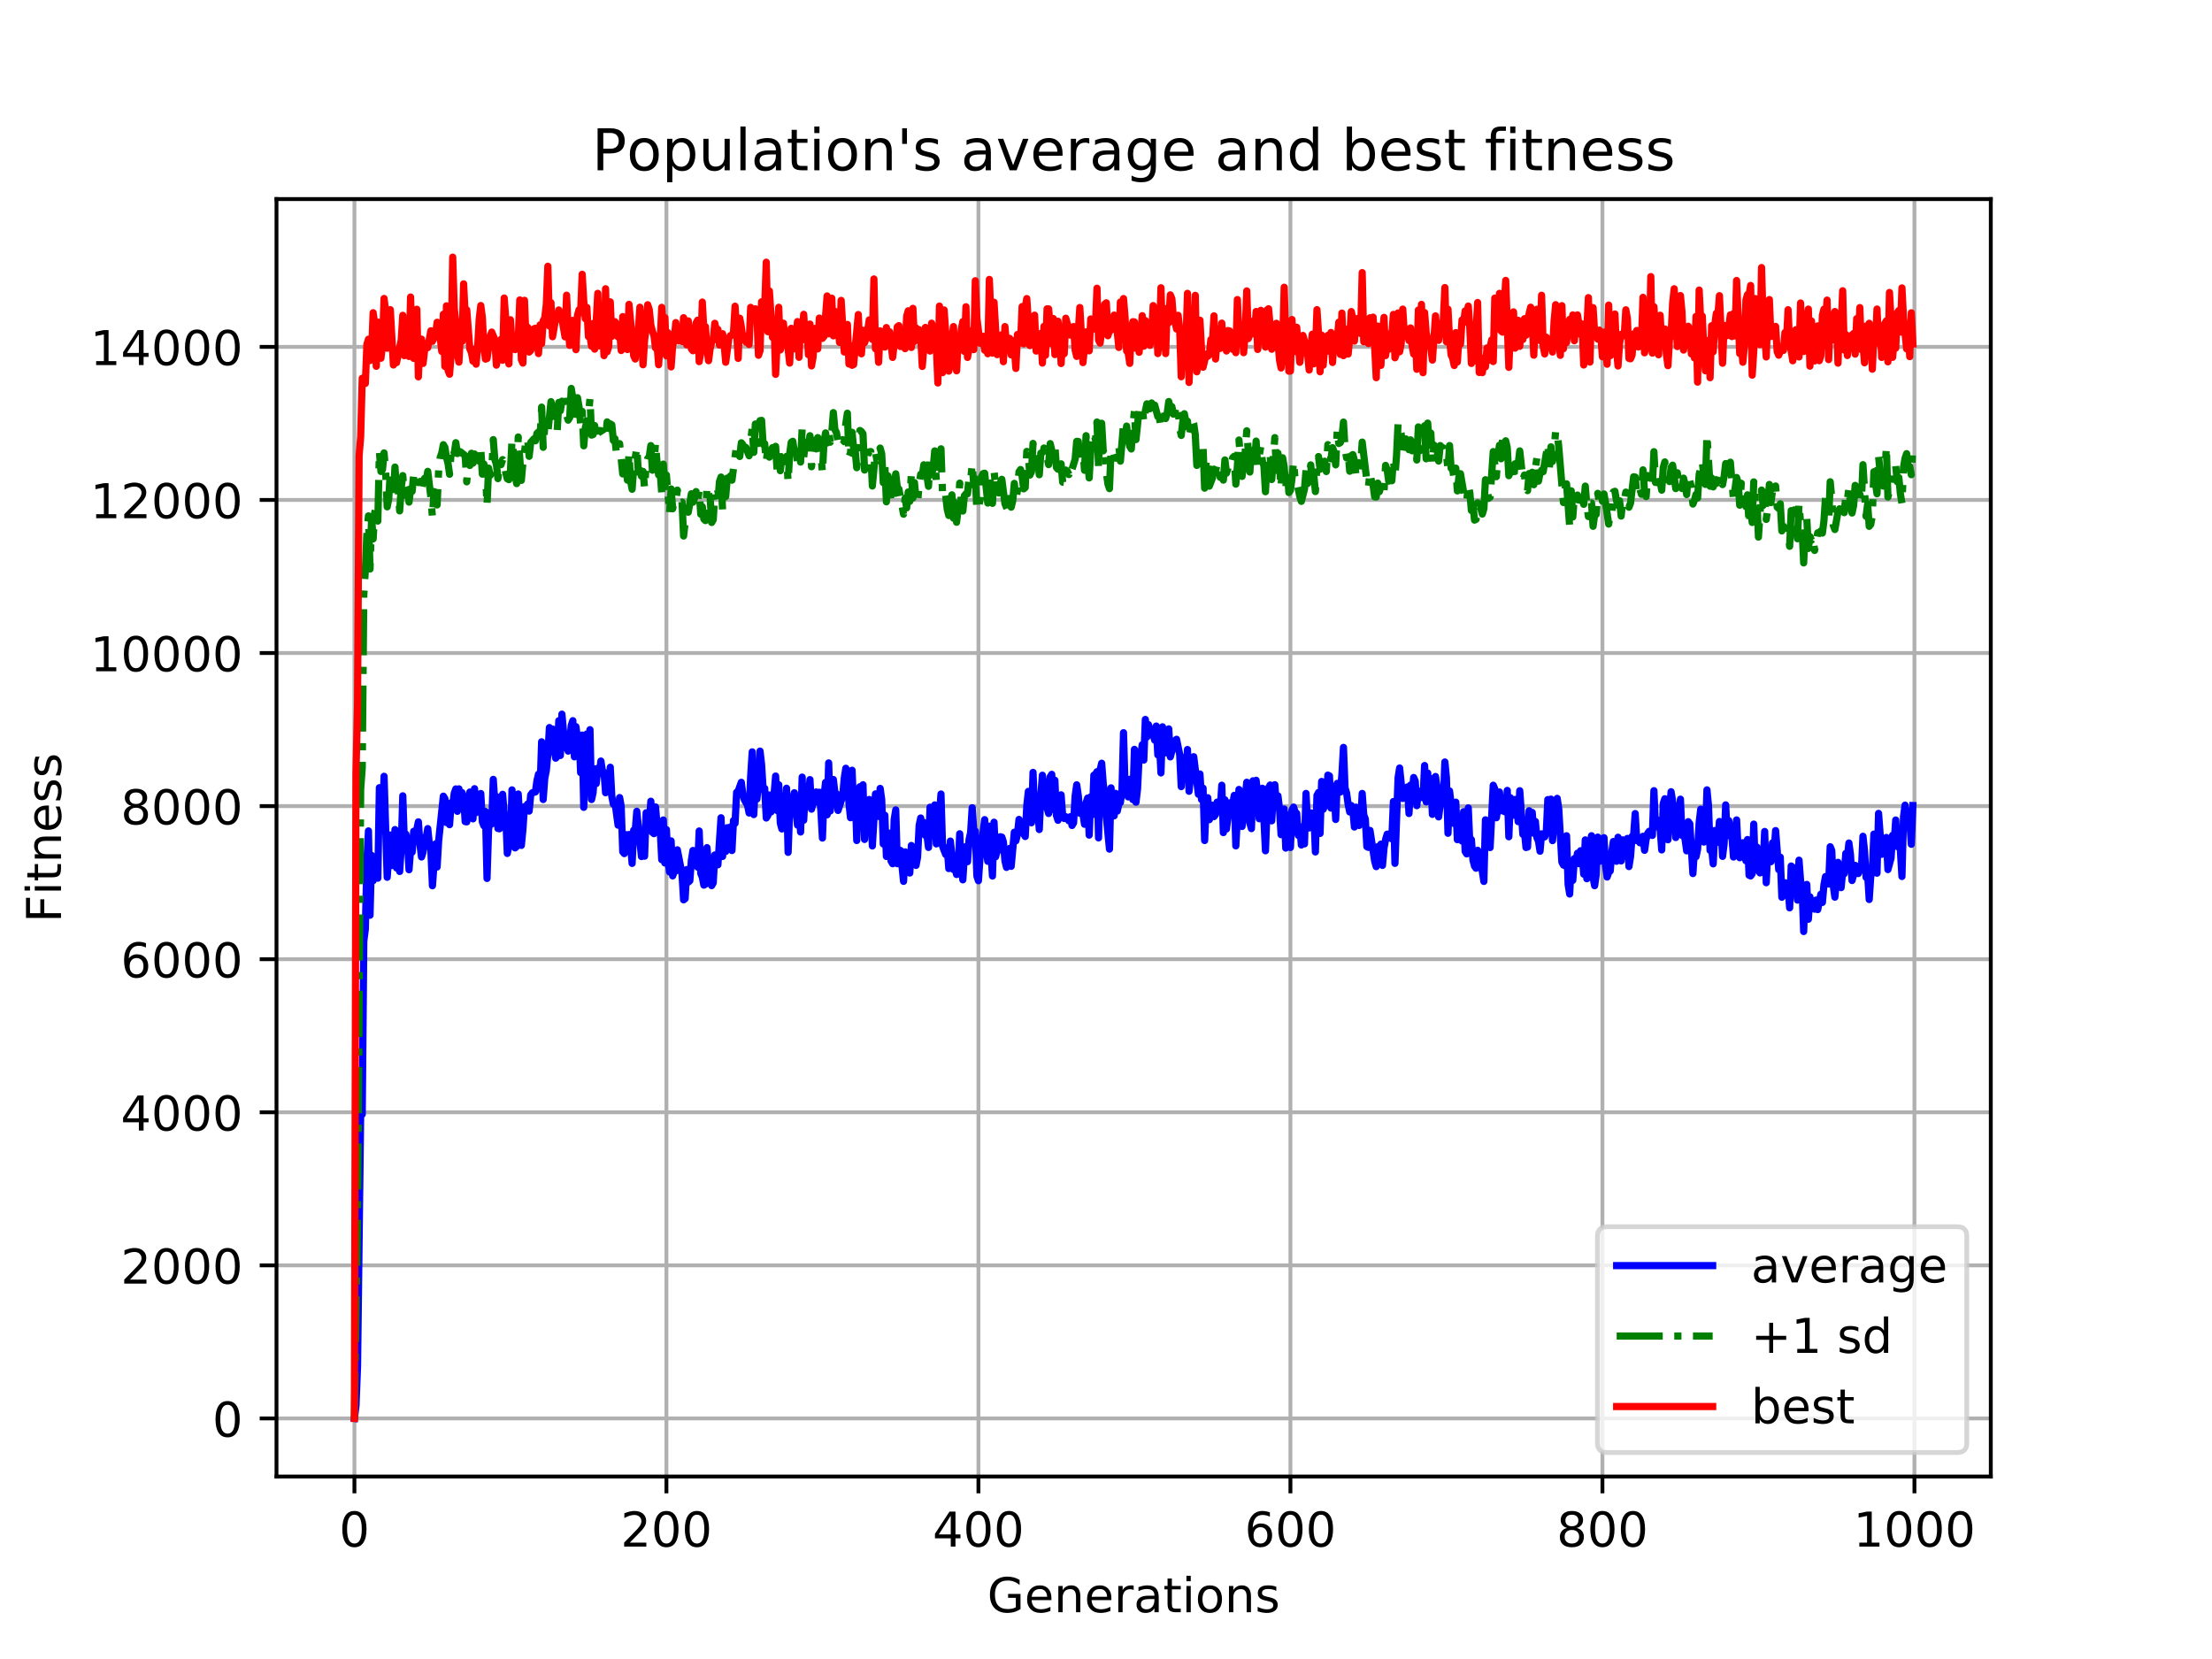 <?xml version="1.0" encoding="utf-8" standalone="no"?>
<!DOCTYPE svg PUBLIC "-//W3C//DTD SVG 1.1//EN"
  "http://www.w3.org/Graphics/SVG/1.1/DTD/svg11.dtd">
<!-- Created with matplotlib (https://matplotlib.org/) -->
<svg height="345.6pt" version="1.1" viewBox="0 0 460.8 345.6" width="460.8pt" xmlns="http://www.w3.org/2000/svg" xmlns:xlink="http://www.w3.org/1999/xlink">
 <defs>
  <style type="text/css">
*{stroke-linecap:butt;stroke-linejoin:round;}
  </style>
 </defs>
 <g id="figure_1">
  <g id="patch_1">
   <path d="M 0 345.6 
L 460.8 345.6 
L 460.8 0 
L 0 0 
z
" style="fill:#ffffff;"/>
  </g>
  <g id="axes_1">
   <g id="patch_2">
    <path d="M 57.6 307.584 
L 414.72 307.584 
L 414.72 41.472 
L 57.6 41.472 
z
" style="fill:#ffffff;"/>
   </g>
   <g id="matplotlib.axis_1">
    <g id="xtick_1">
     <g id="line2d_1">
      <path clip-path="url(#p627bfea572)" d="M 73.833 307.584 
L 73.833 41.472 
" style="fill:none;stroke:#b0b0b0;stroke-linecap:square;stroke-width:0.8;"/>
     </g>
     <g id="line2d_2">
      <defs>
       <path d="M 0 0 
L 0 3.5 
" id="m7e52fc2b72" style="stroke:#000000;stroke-width:0.8;"/>
      </defs>
      <g>
       <use style="stroke:#000000;stroke-width:0.8;" x="73.833" xlink:href="#m7e52fc2b72" y="307.584"/>
      </g>
     </g>
     <g id="text_1">
      <!-- 0 -->
      <defs>
       <path d="M 31.781 66.406 
Q 24.172 66.406 20.328 58.906 
Q 16.5 51.422 16.5 36.375 
Q 16.5 21.391 20.328 13.891 
Q 24.172 6.391 31.781 6.391 
Q 39.453 6.391 43.281 13.891 
Q 47.125 21.391 47.125 36.375 
Q 47.125 51.422 43.281 58.906 
Q 39.453 66.406 31.781 66.406 
z
M 31.781 74.219 
Q 44.047 74.219 50.516 64.516 
Q 56.984 54.828 56.984 36.375 
Q 56.984 17.969 50.516 8.266 
Q 44.047 -1.422 31.781 -1.422 
Q 19.531 -1.422 13.062 8.266 
Q 6.594 17.969 6.594 36.375 
Q 6.594 54.828 13.062 64.516 
Q 19.531 74.219 31.781 74.219 
z
" id="DejaVuSans-48"/>
      </defs>
      <g transform="translate(70.651 322.182)scale(0.1 -0.1)">
       <use xlink:href="#DejaVuSans-48"/>
      </g>
     </g>
    </g>
    <g id="xtick_2">
     <g id="line2d_3">
      <path clip-path="url(#p627bfea572)" d="M 138.829 307.584 
L 138.829 41.472 
" style="fill:none;stroke:#b0b0b0;stroke-linecap:square;stroke-width:0.8;"/>
     </g>
     <g id="line2d_4">
      <g>
       <use style="stroke:#000000;stroke-width:0.8;" x="138.829" xlink:href="#m7e52fc2b72" y="307.584"/>
      </g>
     </g>
     <g id="text_2">
      <!-- 200 -->
      <defs>
       <path d="M 19.188 8.297 
L 53.609 8.297 
L 53.609 0 
L 7.328 0 
L 7.328 8.297 
Q 12.938 14.109 22.625 23.891 
Q 32.328 33.688 34.812 36.531 
Q 39.547 41.844 41.422 45.531 
Q 43.312 49.219 43.312 52.781 
Q 43.312 58.594 39.234 62.25 
Q 35.156 65.922 28.609 65.922 
Q 23.969 65.922 18.812 64.312 
Q 13.672 62.703 7.812 59.422 
L 7.812 69.391 
Q 13.766 71.781 18.938 73 
Q 24.125 74.219 28.422 74.219 
Q 39.75 74.219 46.484 68.547 
Q 53.219 62.891 53.219 53.422 
Q 53.219 48.922 51.531 44.891 
Q 49.859 40.875 45.406 35.406 
Q 44.188 33.984 37.641 27.219 
Q 31.109 20.453 19.188 8.297 
z
" id="DejaVuSans-50"/>
      </defs>
      <g transform="translate(129.285 322.182)scale(0.1 -0.1)">
       <use xlink:href="#DejaVuSans-50"/>
       <use x="63.623" xlink:href="#DejaVuSans-48"/>
       <use x="127.246" xlink:href="#DejaVuSans-48"/>
      </g>
     </g>
    </g>
    <g id="xtick_3">
     <g id="line2d_5">
      <path clip-path="url(#p627bfea572)" d="M 203.825 307.584 
L 203.825 41.472 
" style="fill:none;stroke:#b0b0b0;stroke-linecap:square;stroke-width:0.8;"/>
     </g>
     <g id="line2d_6">
      <g>
       <use style="stroke:#000000;stroke-width:0.8;" x="203.825" xlink:href="#m7e52fc2b72" y="307.584"/>
      </g>
     </g>
     <g id="text_3">
      <!-- 400 -->
      <defs>
       <path d="M 37.797 64.312 
L 12.891 25.391 
L 37.797 25.391 
z
M 35.203 72.906 
L 47.609 72.906 
L 47.609 25.391 
L 58.016 25.391 
L 58.016 17.188 
L 47.609 17.188 
L 47.609 0 
L 37.797 0 
L 37.797 17.188 
L 4.891 17.188 
L 4.891 26.703 
z
" id="DejaVuSans-52"/>
      </defs>
      <g transform="translate(194.281 322.182)scale(0.1 -0.1)">
       <use xlink:href="#DejaVuSans-52"/>
       <use x="63.623" xlink:href="#DejaVuSans-48"/>
       <use x="127.246" xlink:href="#DejaVuSans-48"/>
      </g>
     </g>
    </g>
    <g id="xtick_4">
     <g id="line2d_7">
      <path clip-path="url(#p627bfea572)" d="M 268.82 307.584 
L 268.82 41.472 
" style="fill:none;stroke:#b0b0b0;stroke-linecap:square;stroke-width:0.8;"/>
     </g>
     <g id="line2d_8">
      <g>
       <use style="stroke:#000000;stroke-width:0.8;" x="268.82" xlink:href="#m7e52fc2b72" y="307.584"/>
      </g>
     </g>
     <g id="text_4">
      <!-- 600 -->
      <defs>
       <path d="M 33.016 40.375 
Q 26.375 40.375 22.484 35.828 
Q 18.609 31.297 18.609 23.391 
Q 18.609 15.531 22.484 10.953 
Q 26.375 6.391 33.016 6.391 
Q 39.656 6.391 43.531 10.953 
Q 47.406 15.531 47.406 23.391 
Q 47.406 31.297 43.531 35.828 
Q 39.656 40.375 33.016 40.375 
z
M 52.594 71.297 
L 52.594 62.312 
Q 48.875 64.062 45.094 64.984 
Q 41.312 65.922 37.594 65.922 
Q 27.828 65.922 22.672 59.328 
Q 17.531 52.734 16.797 39.406 
Q 19.672 43.656 24.016 45.922 
Q 28.375 48.188 33.594 48.188 
Q 44.578 48.188 50.953 41.516 
Q 57.328 34.859 57.328 23.391 
Q 57.328 12.156 50.688 5.359 
Q 44.047 -1.422 33.016 -1.422 
Q 20.359 -1.422 13.672 8.266 
Q 6.984 17.969 6.984 36.375 
Q 6.984 53.656 15.188 63.938 
Q 23.391 74.219 37.203 74.219 
Q 40.922 74.219 44.703 73.484 
Q 48.484 72.75 52.594 71.297 
z
" id="DejaVuSans-54"/>
      </defs>
      <g transform="translate(259.277 322.182)scale(0.1 -0.1)">
       <use xlink:href="#DejaVuSans-54"/>
       <use x="63.623" xlink:href="#DejaVuSans-48"/>
       <use x="127.246" xlink:href="#DejaVuSans-48"/>
      </g>
     </g>
    </g>
    <g id="xtick_5">
     <g id="line2d_9">
      <path clip-path="url(#p627bfea572)" d="M 333.816 307.584 
L 333.816 41.472 
" style="fill:none;stroke:#b0b0b0;stroke-linecap:square;stroke-width:0.8;"/>
     </g>
     <g id="line2d_10">
      <g>
       <use style="stroke:#000000;stroke-width:0.8;" x="333.816" xlink:href="#m7e52fc2b72" y="307.584"/>
      </g>
     </g>
     <g id="text_5">
      <!-- 800 -->
      <defs>
       <path d="M 31.781 34.625 
Q 24.75 34.625 20.719 30.859 
Q 16.703 27.094 16.703 20.516 
Q 16.703 13.922 20.719 10.156 
Q 24.75 6.391 31.781 6.391 
Q 38.812 6.391 42.859 10.172 
Q 46.922 13.969 46.922 20.516 
Q 46.922 27.094 42.891 30.859 
Q 38.875 34.625 31.781 34.625 
z
M 21.922 38.812 
Q 15.578 40.375 12.031 44.719 
Q 8.5 49.078 8.5 55.328 
Q 8.5 64.062 14.719 69.141 
Q 20.953 74.219 31.781 74.219 
Q 42.672 74.219 48.875 69.141 
Q 55.078 64.062 55.078 55.328 
Q 55.078 49.078 51.531 44.719 
Q 48 40.375 41.703 38.812 
Q 48.828 37.156 52.797 32.312 
Q 56.781 27.484 56.781 20.516 
Q 56.781 9.906 50.312 4.234 
Q 43.844 -1.422 31.781 -1.422 
Q 19.734 -1.422 13.25 4.234 
Q 6.781 9.906 6.781 20.516 
Q 6.781 27.484 10.781 32.312 
Q 14.797 37.156 21.922 38.812 
z
M 18.312 54.391 
Q 18.312 48.734 21.844 45.562 
Q 25.391 42.391 31.781 42.391 
Q 38.141 42.391 41.719 45.562 
Q 45.312 48.734 45.312 54.391 
Q 45.312 60.062 41.719 63.234 
Q 38.141 66.406 31.781 66.406 
Q 25.391 66.406 21.844 63.234 
Q 18.312 60.062 18.312 54.391 
z
" id="DejaVuSans-56"/>
      </defs>
      <g transform="translate(324.273 322.182)scale(0.1 -0.1)">
       <use xlink:href="#DejaVuSans-56"/>
       <use x="63.623" xlink:href="#DejaVuSans-48"/>
       <use x="127.246" xlink:href="#DejaVuSans-48"/>
      </g>
     </g>
    </g>
    <g id="xtick_6">
     <g id="line2d_11">
      <path clip-path="url(#p627bfea572)" d="M 398.812 307.584 
L 398.812 41.472 
" style="fill:none;stroke:#b0b0b0;stroke-linecap:square;stroke-width:0.8;"/>
     </g>
     <g id="line2d_12">
      <g>
       <use style="stroke:#000000;stroke-width:0.8;" x="398.812" xlink:href="#m7e52fc2b72" y="307.584"/>
      </g>
     </g>
     <g id="text_6">
      <!-- 1000 -->
      <defs>
       <path d="M 12.406 8.297 
L 28.516 8.297 
L 28.516 63.922 
L 10.984 60.406 
L 10.984 69.391 
L 28.422 72.906 
L 38.281 72.906 
L 38.281 8.297 
L 54.391 8.297 
L 54.391 0 
L 12.406 0 
z
" id="DejaVuSans-49"/>
      </defs>
      <g transform="translate(386.087 322.182)scale(0.1 -0.1)">
       <use xlink:href="#DejaVuSans-49"/>
       <use x="63.623" xlink:href="#DejaVuSans-48"/>
       <use x="127.246" xlink:href="#DejaVuSans-48"/>
       <use x="190.869" xlink:href="#DejaVuSans-48"/>
      </g>
     </g>
    </g>
    <g id="text_7">
     <!-- Generations -->
     <defs>
      <path d="M 59.516 10.406 
L 59.516 29.984 
L 43.406 29.984 
L 43.406 38.094 
L 69.281 38.094 
L 69.281 6.781 
Q 63.578 2.734 56.688 0.656 
Q 49.812 -1.422 42 -1.422 
Q 24.906 -1.422 15.25 8.562 
Q 5.609 18.562 5.609 36.375 
Q 5.609 54.25 15.25 64.234 
Q 24.906 74.219 42 74.219 
Q 49.125 74.219 55.547 72.453 
Q 61.969 70.703 67.391 67.281 
L 67.391 56.781 
Q 61.922 61.422 55.766 63.766 
Q 49.609 66.109 42.828 66.109 
Q 29.438 66.109 22.719 58.641 
Q 16.016 51.172 16.016 36.375 
Q 16.016 21.625 22.719 14.156 
Q 29.438 6.688 42.828 6.688 
Q 48.047 6.688 52.141 7.594 
Q 56.25 8.5 59.516 10.406 
z
" id="DejaVuSans-71"/>
      <path d="M 56.203 29.594 
L 56.203 25.203 
L 14.891 25.203 
Q 15.484 15.922 20.484 11.062 
Q 25.484 6.203 34.422 6.203 
Q 39.594 6.203 44.453 7.469 
Q 49.312 8.734 54.109 11.281 
L 54.109 2.781 
Q 49.266 0.734 44.188 -0.344 
Q 39.109 -1.422 33.891 -1.422 
Q 20.797 -1.422 13.156 6.188 
Q 5.516 13.812 5.516 26.812 
Q 5.516 40.234 12.766 48.109 
Q 20.016 56 32.328 56 
Q 43.359 56 49.781 48.891 
Q 56.203 41.797 56.203 29.594 
z
M 47.219 32.234 
Q 47.125 39.594 43.094 43.984 
Q 39.062 48.391 32.422 48.391 
Q 24.906 48.391 20.391 44.141 
Q 15.875 39.891 15.188 32.172 
z
" id="DejaVuSans-101"/>
      <path d="M 54.891 33.016 
L 54.891 0 
L 45.906 0 
L 45.906 32.719 
Q 45.906 40.484 42.875 44.328 
Q 39.844 48.188 33.797 48.188 
Q 26.516 48.188 22.312 43.547 
Q 18.109 38.922 18.109 30.906 
L 18.109 0 
L 9.078 0 
L 9.078 54.688 
L 18.109 54.688 
L 18.109 46.188 
Q 21.344 51.125 25.703 53.562 
Q 30.078 56 35.797 56 
Q 45.219 56 50.047 50.172 
Q 54.891 44.344 54.891 33.016 
z
" id="DejaVuSans-110"/>
      <path d="M 41.109 46.297 
Q 39.594 47.172 37.812 47.578 
Q 36.031 48 33.891 48 
Q 26.266 48 22.188 43.047 
Q 18.109 38.094 18.109 28.812 
L 18.109 0 
L 9.078 0 
L 9.078 54.688 
L 18.109 54.688 
L 18.109 46.188 
Q 20.953 51.172 25.484 53.578 
Q 30.031 56 36.531 56 
Q 37.453 56 38.578 55.875 
Q 39.703 55.766 41.062 55.516 
z
" id="DejaVuSans-114"/>
      <path d="M 34.281 27.484 
Q 23.391 27.484 19.188 25 
Q 14.984 22.516 14.984 16.5 
Q 14.984 11.719 18.141 8.906 
Q 21.297 6.109 26.703 6.109 
Q 34.188 6.109 38.703 11.406 
Q 43.219 16.703 43.219 25.484 
L 43.219 27.484 
z
M 52.203 31.203 
L 52.203 0 
L 43.219 0 
L 43.219 8.297 
Q 40.141 3.328 35.547 0.953 
Q 30.953 -1.422 24.312 -1.422 
Q 15.922 -1.422 10.953 3.297 
Q 6 8.016 6 15.922 
Q 6 25.141 12.172 29.828 
Q 18.359 34.516 30.609 34.516 
L 43.219 34.516 
L 43.219 35.406 
Q 43.219 41.609 39.141 45 
Q 35.062 48.391 27.688 48.391 
Q 23 48.391 18.547 47.266 
Q 14.109 46.141 10.016 43.891 
L 10.016 52.203 
Q 14.938 54.109 19.578 55.047 
Q 24.219 56 28.609 56 
Q 40.484 56 46.344 49.844 
Q 52.203 43.703 52.203 31.203 
z
" id="DejaVuSans-97"/>
      <path d="M 18.312 70.219 
L 18.312 54.688 
L 36.812 54.688 
L 36.812 47.703 
L 18.312 47.703 
L 18.312 18.016 
Q 18.312 11.328 20.141 9.422 
Q 21.969 7.516 27.594 7.516 
L 36.812 7.516 
L 36.812 0 
L 27.594 0 
Q 17.188 0 13.234 3.875 
Q 9.281 7.766 9.281 18.016 
L 9.281 47.703 
L 2.688 47.703 
L 2.688 54.688 
L 9.281 54.688 
L 9.281 70.219 
z
" id="DejaVuSans-116"/>
      <path d="M 9.422 54.688 
L 18.406 54.688 
L 18.406 0 
L 9.422 0 
z
M 9.422 75.984 
L 18.406 75.984 
L 18.406 64.594 
L 9.422 64.594 
z
" id="DejaVuSans-105"/>
      <path d="M 30.609 48.391 
Q 23.391 48.391 19.188 42.75 
Q 14.984 37.109 14.984 27.297 
Q 14.984 17.484 19.156 11.844 
Q 23.344 6.203 30.609 6.203 
Q 37.797 6.203 41.984 11.859 
Q 46.188 17.531 46.188 27.297 
Q 46.188 37.016 41.984 42.703 
Q 37.797 48.391 30.609 48.391 
z
M 30.609 56 
Q 42.328 56 49.016 48.375 
Q 55.719 40.766 55.719 27.297 
Q 55.719 13.875 49.016 6.219 
Q 42.328 -1.422 30.609 -1.422 
Q 18.844 -1.422 12.172 6.219 
Q 5.516 13.875 5.516 27.297 
Q 5.516 40.766 12.172 48.375 
Q 18.844 56 30.609 56 
z
" id="DejaVuSans-111"/>
      <path d="M 44.281 53.078 
L 44.281 44.578 
Q 40.484 46.531 36.375 47.5 
Q 32.281 48.484 27.875 48.484 
Q 21.188 48.484 17.844 46.438 
Q 14.5 44.391 14.5 40.281 
Q 14.5 37.156 16.891 35.375 
Q 19.281 33.594 26.516 31.984 
L 29.594 31.297 
Q 39.156 29.25 43.188 25.516 
Q 47.219 21.781 47.219 15.094 
Q 47.219 7.469 41.188 3.016 
Q 35.156 -1.422 24.609 -1.422 
Q 20.219 -1.422 15.453 -0.562 
Q 10.688 0.297 5.422 2 
L 5.422 11.281 
Q 10.406 8.688 15.234 7.391 
Q 20.062 6.109 24.812 6.109 
Q 31.156 6.109 34.562 8.281 
Q 37.984 10.453 37.984 14.406 
Q 37.984 18.062 35.516 20.016 
Q 33.062 21.969 24.703 23.781 
L 21.578 24.516 
Q 13.234 26.266 9.516 29.906 
Q 5.812 33.547 5.812 39.891 
Q 5.812 47.609 11.281 51.797 
Q 16.75 56 26.812 56 
Q 31.781 56 36.172 55.266 
Q 40.578 54.547 44.281 53.078 
z
" id="DejaVuSans-115"/>
     </defs>
     <g transform="translate(205.662 335.861)scale(0.1 -0.1)">
      <use xlink:href="#DejaVuSans-71"/>
      <use x="77.49" xlink:href="#DejaVuSans-101"/>
      <use x="139.014" xlink:href="#DejaVuSans-110"/>
      <use x="202.393" xlink:href="#DejaVuSans-101"/>
      <use x="263.916" xlink:href="#DejaVuSans-114"/>
      <use x="305.029" xlink:href="#DejaVuSans-97"/>
      <use x="366.309" xlink:href="#DejaVuSans-116"/>
      <use x="405.518" xlink:href="#DejaVuSans-105"/>
      <use x="433.301" xlink:href="#DejaVuSans-111"/>
      <use x="494.482" xlink:href="#DejaVuSans-110"/>
      <use x="557.861" xlink:href="#DejaVuSans-115"/>
     </g>
    </g>
   </g>
   <g id="matplotlib.axis_2">
    <g id="ytick_1">
     <g id="line2d_13">
      <path clip-path="url(#p627bfea572)" d="M 57.6 295.488 
L 414.72 295.488 
" style="fill:none;stroke:#b0b0b0;stroke-linecap:square;stroke-width:0.8;"/>
     </g>
     <g id="line2d_14">
      <defs>
       <path d="M 0 0 
L -3.5 0 
" id="m74ffc0e124" style="stroke:#000000;stroke-width:0.8;"/>
      </defs>
      <g>
       <use style="stroke:#000000;stroke-width:0.8;" x="57.6" xlink:href="#m74ffc0e124" y="295.488"/>
      </g>
     </g>
     <g id="text_8">
      <!-- 0 -->
      <g transform="translate(44.237 299.287)scale(0.1 -0.1)">
       <use xlink:href="#DejaVuSans-48"/>
      </g>
     </g>
    </g>
    <g id="ytick_2">
     <g id="line2d_15">
      <path clip-path="url(#p627bfea572)" d="M 57.6 263.598 
L 414.72 263.598 
" style="fill:none;stroke:#b0b0b0;stroke-linecap:square;stroke-width:0.8;"/>
     </g>
     <g id="line2d_16">
      <g>
       <use style="stroke:#000000;stroke-width:0.8;" x="57.6" xlink:href="#m74ffc0e124" y="263.598"/>
      </g>
     </g>
     <g id="text_9">
      <!-- 2000 -->
      <g transform="translate(25.15 267.397)scale(0.1 -0.1)">
       <use xlink:href="#DejaVuSans-50"/>
       <use x="63.623" xlink:href="#DejaVuSans-48"/>
       <use x="127.246" xlink:href="#DejaVuSans-48"/>
       <use x="190.869" xlink:href="#DejaVuSans-48"/>
      </g>
     </g>
    </g>
    <g id="ytick_3">
     <g id="line2d_17">
      <path clip-path="url(#p627bfea572)" d="M 57.6 231.707 
L 414.72 231.707 
" style="fill:none;stroke:#b0b0b0;stroke-linecap:square;stroke-width:0.8;"/>
     </g>
     <g id="line2d_18">
      <g>
       <use style="stroke:#000000;stroke-width:0.8;" x="57.6" xlink:href="#m74ffc0e124" y="231.707"/>
      </g>
     </g>
     <g id="text_10">
      <!-- 4000 -->
      <g transform="translate(25.15 235.507)scale(0.1 -0.1)">
       <use xlink:href="#DejaVuSans-52"/>
       <use x="63.623" xlink:href="#DejaVuSans-48"/>
       <use x="127.246" xlink:href="#DejaVuSans-48"/>
       <use x="190.869" xlink:href="#DejaVuSans-48"/>
      </g>
     </g>
    </g>
    <g id="ytick_4">
     <g id="line2d_19">
      <path clip-path="url(#p627bfea572)" d="M 57.6 199.817 
L 414.72 199.817 
" style="fill:none;stroke:#b0b0b0;stroke-linecap:square;stroke-width:0.8;"/>
     </g>
     <g id="line2d_20">
      <g>
       <use style="stroke:#000000;stroke-width:0.8;" x="57.6" xlink:href="#m74ffc0e124" y="199.817"/>
      </g>
     </g>
     <g id="text_11">
      <!-- 6000 -->
      <g transform="translate(25.15 203.616)scale(0.1 -0.1)">
       <use xlink:href="#DejaVuSans-54"/>
       <use x="63.623" xlink:href="#DejaVuSans-48"/>
       <use x="127.246" xlink:href="#DejaVuSans-48"/>
       <use x="190.869" xlink:href="#DejaVuSans-48"/>
      </g>
     </g>
    </g>
    <g id="ytick_5">
     <g id="line2d_21">
      <path clip-path="url(#p627bfea572)" d="M 57.6 167.927 
L 414.72 167.927 
" style="fill:none;stroke:#b0b0b0;stroke-linecap:square;stroke-width:0.8;"/>
     </g>
     <g id="line2d_22">
      <g>
       <use style="stroke:#000000;stroke-width:0.8;" x="57.6" xlink:href="#m74ffc0e124" y="167.927"/>
      </g>
     </g>
     <g id="text_12">
      <!-- 8000 -->
      <g transform="translate(25.15 171.726)scale(0.1 -0.1)">
       <use xlink:href="#DejaVuSans-56"/>
       <use x="63.623" xlink:href="#DejaVuSans-48"/>
       <use x="127.246" xlink:href="#DejaVuSans-48"/>
       <use x="190.869" xlink:href="#DejaVuSans-48"/>
      </g>
     </g>
    </g>
    <g id="ytick_6">
     <g id="line2d_23">
      <path clip-path="url(#p627bfea572)" d="M 57.6 136.036 
L 414.72 136.036 
" style="fill:none;stroke:#b0b0b0;stroke-linecap:square;stroke-width:0.8;"/>
     </g>
     <g id="line2d_24">
      <g>
       <use style="stroke:#000000;stroke-width:0.8;" x="57.6" xlink:href="#m74ffc0e124" y="136.036"/>
      </g>
     </g>
     <g id="text_13">
      <!-- 10000 -->
      <g transform="translate(18.788 139.836)scale(0.1 -0.1)">
       <use xlink:href="#DejaVuSans-49"/>
       <use x="63.623" xlink:href="#DejaVuSans-48"/>
       <use x="127.246" xlink:href="#DejaVuSans-48"/>
       <use x="190.869" xlink:href="#DejaVuSans-48"/>
       <use x="254.492" xlink:href="#DejaVuSans-48"/>
      </g>
     </g>
    </g>
    <g id="ytick_7">
     <g id="line2d_25">
      <path clip-path="url(#p627bfea572)" d="M 57.6 104.146 
L 414.72 104.146 
" style="fill:none;stroke:#b0b0b0;stroke-linecap:square;stroke-width:0.8;"/>
     </g>
     <g id="line2d_26">
      <g>
       <use style="stroke:#000000;stroke-width:0.8;" x="57.6" xlink:href="#m74ffc0e124" y="104.146"/>
      </g>
     </g>
     <g id="text_14">
      <!-- 12000 -->
      <g transform="translate(18.788 107.945)scale(0.1 -0.1)">
       <use xlink:href="#DejaVuSans-49"/>
       <use x="63.623" xlink:href="#DejaVuSans-50"/>
       <use x="127.246" xlink:href="#DejaVuSans-48"/>
       <use x="190.869" xlink:href="#DejaVuSans-48"/>
       <use x="254.492" xlink:href="#DejaVuSans-48"/>
      </g>
     </g>
    </g>
    <g id="ytick_8">
     <g id="line2d_27">
      <path clip-path="url(#p627bfea572)" d="M 57.6 72.256 
L 414.72 72.256 
" style="fill:none;stroke:#b0b0b0;stroke-linecap:square;stroke-width:0.8;"/>
     </g>
     <g id="line2d_28">
      <g>
       <use style="stroke:#000000;stroke-width:0.8;" x="57.6" xlink:href="#m74ffc0e124" y="72.256"/>
      </g>
     </g>
     <g id="text_15">
      <!-- 14000 -->
      <g transform="translate(18.788 76.055)scale(0.1 -0.1)">
       <use xlink:href="#DejaVuSans-49"/>
       <use x="63.623" xlink:href="#DejaVuSans-52"/>
       <use x="127.246" xlink:href="#DejaVuSans-48"/>
       <use x="190.869" xlink:href="#DejaVuSans-48"/>
       <use x="254.492" xlink:href="#DejaVuSans-48"/>
      </g>
     </g>
    </g>
    <g id="text_16">
     <!-- Fitness -->
     <defs>
      <path d="M 9.812 72.906 
L 51.703 72.906 
L 51.703 64.594 
L 19.672 64.594 
L 19.672 43.109 
L 48.578 43.109 
L 48.578 34.812 
L 19.672 34.812 
L 19.672 0 
L 9.812 0 
z
" id="DejaVuSans-70"/>
     </defs>
     <g transform="translate(12.708 192.202)rotate(-90)scale(0.1 -0.1)">
      <use xlink:href="#DejaVuSans-70"/>
      <use x="57.41" xlink:href="#DejaVuSans-105"/>
      <use x="85.193" xlink:href="#DejaVuSans-116"/>
      <use x="124.402" xlink:href="#DejaVuSans-110"/>
      <use x="187.781" xlink:href="#DejaVuSans-101"/>
      <use x="249.305" xlink:href="#DejaVuSans-115"/>
      <use x="301.404" xlink:href="#DejaVuSans-115"/>
     </g>
    </g>
   </g>
   <g id="line2d_29">
    <path clip-path="url(#p627bfea572)" d="M 73.833 295.488 
L 74.158 292.815 
L 74.483 284.599 
L 75.133 231.708 
L 75.458 232.132 
L 75.783 196.096 
L 76.108 193.509 
L 76.433 179.402 
L 76.758 173.096 
L 77.083 190.66 
L 77.408 178.198 
L 77.732 183.462 
L 78.057 179.83 
L 78.382 179.318 
L 78.707 182.942 
L 79.032 164.09 
L 79.357 166.544 
L 79.682 172.187 
L 80.007 161.719 
L 80.657 182.753 
L 81.307 173.942 
L 81.632 180.302 
L 81.957 179.795 
L 82.282 172.814 
L 82.607 180.809 
L 82.932 178.961 
L 83.257 181.543 
L 83.582 176.654 
L 83.907 165.786 
L 84.232 175.451 
L 84.557 173.773 
L 84.882 175.384 
L 85.207 181.182 
L 85.532 177.005 
L 85.857 177.512 
L 86.182 173.169 
L 86.507 173.755 
L 86.832 172.743 
L 87.157 171.202 
L 87.482 175.903 
L 87.807 178.523 
L 88.132 177.505 
L 88.457 174.47 
L 88.782 174.492 
L 89.107 172.612 
L 89.432 175.771 
L 89.757 177.124 
L 90.082 184.517 
L 90.732 175.798 
L 91.057 180.618 
L 91.382 175.143 
L 92.357 165.858 
L 92.682 166.375 
L 93.007 171.351 
L 93.331 171.048 
L 93.656 171.799 
L 93.981 167.207 
L 94.306 167.765 
L 94.631 165.227 
L 94.956 164.345 
L 95.281 169.009 
L 95.606 164.338 
L 95.931 168.185 
L 96.256 165.118 
L 96.581 166.169 
L 96.906 171.154 
L 97.231 171.209 
L 97.556 168.94 
L 97.881 164.994 
L 98.206 169.158 
L 98.531 170.583 
L 98.856 164.298 
L 99.181 169.284 
L 99.506 166.916 
L 99.831 166.715 
L 100.156 165.301 
L 100.481 171.201 
L 100.806 172.031 
L 101.131 169.04 
L 101.456 182.996 
L 101.781 172.781 
L 102.106 170.868 
L 102.431 171.649 
L 102.756 162.36 
L 103.081 167.166 
L 103.406 165.918 
L 103.731 172.587 
L 104.056 172.652 
L 104.381 170.373 
L 104.706 165.466 
L 105.031 169.403 
L 105.356 170.1 
L 105.681 177.786 
L 106.006 176.242 
L 106.331 176.14 
L 106.656 164.55 
L 106.981 168.455 
L 107.306 176.635 
L 107.631 176.34 
L 107.956 165.4 
L 108.606 176.115 
L 108.931 172.816 
L 109.255 168.045 
L 109.58 168.182 
L 109.905 167.505 
L 110.23 168.966 
L 110.555 165.601 
L 110.88 165.156 
L 111.53 164.981 
L 111.855 162.648 
L 112.18 161.27 
L 112.505 164.334 
L 112.83 154.527 
L 113.155 166.551 
L 113.48 162.154 
L 113.805 160.519 
L 114.13 157.13 
L 114.455 151.562 
L 114.78 153.011 
L 115.105 151.871 
L 115.43 155.941 
L 115.755 157.946 
L 116.08 157.599 
L 116.405 150.142 
L 116.73 157.381 
L 117.055 148.773 
L 117.705 155.73 
L 118.03 154.825 
L 118.355 156.471 
L 118.68 154.662 
L 119.005 151.094 
L 119.33 150.13 
L 119.655 157.663 
L 119.98 151.378 
L 120.305 153.878 
L 120.63 153.224 
L 120.955 160.949 
L 121.28 153.126 
L 121.605 168.183 
L 122.255 152.892 
L 122.58 160.322 
L 122.905 152.002 
L 123.23 166.553 
L 123.555 165.097 
L 123.88 160.166 
L 124.205 163.234 
L 124.53 160.042 
L 124.855 161.173 
L 125.179 158.538 
L 125.504 160.638 
L 125.829 160.89 
L 126.154 165.14 
L 126.479 161.91 
L 126.804 163.593 
L 127.129 159.83 
L 127.454 165.946 
L 127.779 167.532 
L 128.104 167.095 
L 128.754 171.899 
L 129.079 166.148 
L 129.404 167.977 
L 129.729 177.423 
L 130.054 177.82 
L 130.379 173.867 
L 130.704 177.213 
L 131.029 173.842 
L 131.354 175.993 
L 131.679 179.86 
L 132.004 172.954 
L 132.329 173.096 
L 132.654 169.005 
L 133.629 178.441 
L 133.954 174.503 
L 134.279 178.363 
L 134.604 169.308 
L 134.929 171.333 
L 135.254 171.867 
L 135.579 166.915 
L 135.904 173.4 
L 136.229 173.664 
L 136.554 168.1 
L 136.879 171.732 
L 137.204 172.754 
L 137.529 172.817 
L 137.854 179.093 
L 138.179 170.818 
L 138.504 179.778 
L 138.829 172.817 
L 139.154 179.036 
L 139.479 181.658 
L 139.804 175.176 
L 140.129 182.463 
L 140.454 181.501 
L 140.779 181.445 
L 141.103 177.035 
L 141.753 180.368 
L 142.078 182.144 
L 142.403 187.452 
L 142.728 187.21 
L 143.053 181.154 
L 143.378 183.762 
L 143.703 183.474 
L 144.028 179.18 
L 144.353 177.172 
L 144.678 179.05 
L 145.003 177.833 
L 145.328 180.637 
L 145.653 173.11 
L 145.978 181.938 
L 146.303 182.74 
L 146.628 184.39 
L 146.953 184.205 
L 147.278 176.577 
L 147.603 180.704 
L 147.928 179.986 
L 148.253 184.492 
L 148.578 183.912 
L 148.903 178.106 
L 149.228 179.879 
L 149.553 180.153 
L 150.203 170.354 
L 150.528 178.415 
L 150.853 172.712 
L 151.178 177.383 
L 151.503 172.422 
L 151.828 175.232 
L 152.153 172.282 
L 152.478 177.181 
L 152.803 170.93 
L 153.128 171.502 
L 153.453 165.048 
L 153.778 164.792 
L 154.428 162.97 
L 154.753 165.609 
L 155.078 166.636 
L 155.728 167.76 
L 156.053 169.366 
L 156.378 161.677 
L 156.703 156.626 
L 157.027 169.69 
L 157.352 163.08 
L 157.677 166.451 
L 158.002 163.301 
L 158.327 156.471 
L 158.652 159.257 
L 158.977 164.49 
L 159.302 164.233 
L 159.627 170.406 
L 159.952 169.899 
L 160.277 165.613 
L 160.602 169.156 
L 160.927 166.122 
L 161.252 165.476 
L 161.577 161.665 
L 161.902 168.862 
L 162.227 163.475 
L 162.552 171.441 
L 162.877 172.685 
L 163.202 167.68 
L 163.527 171.277 
L 163.852 164.204 
L 164.177 177.562 
L 164.502 168.798 
L 165.477 165.139 
L 166.127 171.888 
L 166.452 167.771 
L 166.777 173.321 
L 167.102 161.886 
L 167.427 170.871 
L 167.752 164.635 
L 168.077 167.225 
L 168.402 166.042 
L 168.727 162.406 
L 169.052 168.562 
L 169.377 167.371 
L 169.702 167.166 
L 170.027 164.983 
L 170.352 166.97 
L 170.677 165.036 
L 171.002 168.87 
L 171.327 174.582 
L 171.652 165.877 
L 171.977 162.994 
L 172.302 169.742 
L 172.627 158.93 
L 172.951 168.944 
L 173.601 162.382 
L 173.926 165.118 
L 174.251 165.356 
L 174.576 168.833 
L 175.551 165.845 
L 175.876 162.087 
L 176.201 160.043 
L 176.526 160.946 
L 176.851 167.312 
L 177.176 170.348 
L 177.501 160.456 
L 177.826 168.076 
L 178.151 164.863 
L 178.476 175.095 
L 178.801 165.464 
L 179.126 163.886 
L 179.451 164.64 
L 179.776 163.479 
L 180.101 174.87 
L 180.426 168.548 
L 180.751 169.072 
L 181.076 166.546 
L 181.401 168.696 
L 181.726 176.225 
L 182.376 165.385 
L 182.701 165.816 
L 183.026 170.079 
L 183.351 164.24 
L 183.676 166.583 
L 184.001 175.816 
L 184.326 169.826 
L 184.651 178.414 
L 184.976 174.412 
L 185.301 173.57 
L 185.626 179.378 
L 185.951 179.928 
L 186.276 170.706 
L 186.601 168.712 
L 186.926 179.927 
L 187.251 177.078 
L 187.576 177.156 
L 188.226 183.601 
L 188.55 177.463 
L 188.875 179.727 
L 189.2 179.05 
L 189.525 181.869 
L 189.85 176.129 
L 190.175 179.259 
L 190.5 179.137 
L 190.825 180.279 
L 191.15 178.57 
L 191.475 171.926 
L 191.8 170.406 
L 192.125 173.202 
L 192.45 171.334 
L 192.775 174.036 
L 193.1 173.968 
L 193.425 176.54 
L 193.75 168.161 
L 194.075 170.928 
L 194.4 169.554 
L 194.725 167.682 
L 195.05 175.801 
L 195.375 171.421 
L 195.7 169.718 
L 196.025 165.407 
L 196.35 176.297 
L 197 177.997 
L 197.325 176.573 
L 197.65 180.938 
L 197.975 175.211 
L 198.625 181.139 
L 198.95 180.729 
L 199.275 182.174 
L 199.6 181.066 
L 199.925 173.69 
L 200.25 181.067 
L 200.575 183.286 
L 200.9 178.179 
L 201.225 176.353 
L 201.55 179.509 
L 201.875 174.908 
L 202.2 173.44 
L 202.525 168.264 
L 202.85 172.951 
L 203.175 173.127 
L 203.5 182.508 
L 203.825 183.474 
L 204.15 178.668 
L 205.124 170.747 
L 205.449 177.039 
L 205.774 179.426 
L 206.099 172.098 
L 206.749 182.494 
L 207.074 171.284 
L 207.399 178.479 
L 207.724 177.278 
L 208.049 177.108 
L 208.374 174.308 
L 208.699 174.384 
L 209.024 175.393 
L 209.349 179.333 
L 209.674 180.693 
L 210.324 176.748 
L 210.649 180.474 
L 211.299 173.372 
L 211.624 175.161 
L 211.949 173.854 
L 212.274 170.702 
L 212.599 171.672 
L 212.924 173.106 
L 213.574 174.26 
L 213.899 167.827 
L 214.224 164.863 
L 214.549 170.933 
L 214.874 171.394 
L 215.199 160.904 
L 215.524 169.39 
L 215.849 166.779 
L 216.174 168.474 
L 216.499 172.805 
L 216.824 165.813 
L 217.149 161.494 
L 217.474 164.032 
L 217.799 164.315 
L 218.124 168.29 
L 218.449 169.467 
L 218.774 161.82 
L 219.099 161.31 
L 219.424 168.638 
L 219.749 162.544 
L 220.074 169.851 
L 220.398 170.885 
L 221.048 165.58 
L 221.373 169.987 
L 221.698 170.509 
L 222.023 170.13 
L 222.673 170.988 
L 222.998 170.12 
L 223.323 171.966 
L 223.648 171.417 
L 223.973 165.788 
L 224.298 163.491 
L 224.623 165.7 
L 224.948 169.413 
L 225.273 168.014 
L 225.598 169.548 
L 225.923 171.711 
L 226.248 167.246 
L 226.573 166.25 
L 226.898 173.971 
L 227.223 165.993 
L 227.548 169.725 
L 227.873 161.489 
L 228.198 161.323 
L 228.523 160.76 
L 228.848 174.546 
L 229.173 160.375 
L 229.498 158.994 
L 229.823 163.217 
L 230.148 165.806 
L 230.473 170.185 
L 231.123 176.886 
L 231.448 164.122 
L 231.773 168.739 
L 232.098 169.954 
L 232.423 165.273 
L 232.748 168.968 
L 233.073 167.523 
L 233.398 167.182 
L 233.723 164.809 
L 234.048 152.634 
L 234.373 164.227 
L 234.698 162.975 
L 235.023 166.011 
L 235.348 162.347 
L 235.998 166.578 
L 236.322 156.107 
L 236.647 167.12 
L 236.972 164.314 
L 237.297 157.723 
L 237.622 157.574 
L 237.947 155.139 
L 238.272 158.34 
L 238.597 149.874 
L 238.922 153.531 
L 239.247 150.958 
L 239.897 152.958 
L 240.222 153.065 
L 240.547 154.2 
L 240.872 151.251 
L 241.197 157.263 
L 241.522 154.632 
L 241.847 161.008 
L 242.172 151.409 
L 242.497 155.187 
L 242.822 156.826 
L 243.147 152.592 
L 243.472 151.843 
L 243.797 157.673 
L 244.122 156.463 
L 244.447 154.764 
L 244.772 154.282 
L 245.097 154.007 
L 245.747 157.127 
L 246.072 163.875 
L 246.397 157.799 
L 246.722 158.694 
L 247.047 161.637 
L 247.372 156.14 
L 247.697 164.84 
L 248.347 158.375 
L 248.672 157.634 
L 249.647 165.461 
L 249.972 161.235 
L 250.297 166.555 
L 250.622 164.189 
L 250.947 175.1 
L 251.272 167.492 
L 251.597 166.18 
L 251.922 170.754 
L 252.246 170.126 
L 252.571 167.739 
L 252.896 170.113 
L 253.221 169.667 
L 253.546 167.098 
L 254.196 168.571 
L 254.521 163.576 
L 254.846 173.448 
L 255.171 166.614 
L 255.496 172.693 
L 256.146 167.254 
L 256.471 169.391 
L 257.121 165.682 
L 257.446 176.213 
L 258.096 164.462 
L 258.421 166.876 
L 258.746 172.166 
L 259.721 162.956 
L 260.371 171.511 
L 260.696 172.615 
L 261.021 162.658 
L 261.346 167.968 
L 261.671 162.548 
L 261.996 165.414 
L 262.321 170.561 
L 262.646 165.796 
L 262.971 164.214 
L 263.621 177.236 
L 263.946 168.503 
L 264.271 164.11 
L 264.596 163.53 
L 264.921 170.995 
L 265.246 165.489 
L 265.571 163.47 
L 265.896 168.059 
L 266.221 165.783 
L 266.546 168.485 
L 266.871 173.879 
L 267.196 169.584 
L 267.521 168.535 
L 267.846 176.673 
L 268.17 169.748 
L 268.495 175.071 
L 268.82 176.549 
L 269.145 168.731 
L 269.47 168.127 
L 269.795 169.133 
L 270.12 169.444 
L 270.445 174.012 
L 270.77 172.181 
L 271.095 176.029 
L 271.42 174.133 
L 271.745 175.802 
L 272.07 165.284 
L 272.395 171.76 
L 272.72 172.477 
L 273.045 169.328 
L 273.37 170.794 
L 273.695 169.353 
L 274.02 177.474 
L 274.345 165.718 
L 274.67 165.094 
L 274.995 173.622 
L 275.32 162.793 
L 275.645 168.591 
L 276.295 166.966 
L 276.62 161.466 
L 276.945 161.635 
L 277.27 168.338 
L 277.595 164.781 
L 277.92 163.826 
L 278.245 170.713 
L 278.57 163.188 
L 278.895 163.651 
L 279.22 164.994 
L 279.545 161.337 
L 279.87 155.696 
L 280.195 164.131 
L 280.52 165.189 
L 280.845 167.586 
L 281.17 169.15 
L 281.495 167.797 
L 281.82 168.751 
L 282.145 172.279 
L 282.47 168.15 
L 282.795 171.15 
L 283.12 171.958 
L 283.445 171.639 
L 283.769 165.288 
L 284.094 169.751 
L 284.419 170.63 
L 284.744 176.372 
L 285.069 176.53 
L 285.394 172.99 
L 286.369 179.412 
L 286.694 180.537 
L 287.019 176.377 
L 287.344 179.056 
L 287.669 175.852 
L 287.994 180.281 
L 288.319 176.636 
L 288.644 174.882 
L 288.969 173.774 
L 289.294 174.276 
L 289.619 173.634 
L 289.944 174.752 
L 290.269 166.972 
L 290.594 179.855 
L 291.244 162.014 
L 291.569 159.988 
L 292.219 166.334 
L 292.869 165.359 
L 293.194 163.93 
L 293.519 169.473 
L 293.844 163.539 
L 294.169 165.423 
L 294.494 161.969 
L 294.819 162.731 
L 295.144 167.834 
L 295.469 164.799 
L 295.794 166.055 
L 296.119 165.951 
L 296.444 166.201 
L 296.769 159.472 
L 297.094 167.053 
L 297.419 161.041 
L 297.744 166.434 
L 298.069 162.207 
L 298.394 169.647 
L 298.719 166.469 
L 299.044 161.762 
L 299.369 164.027 
L 299.693 170.174 
L 300.343 165.145 
L 300.668 167.096 
L 300.993 158.736 
L 301.318 162.009 
L 301.643 173.589 
L 301.968 164.77 
L 302.618 170.085 
L 302.943 171.578 
L 303.268 167.107 
L 303.593 174.922 
L 303.918 172.066 
L 304.243 171.638 
L 304.568 175.203 
L 304.893 169.089 
L 305.218 177.36 
L 305.543 177.884 
L 305.868 168.299 
L 306.193 175.754 
L 306.518 174.907 
L 306.843 179.163 
L 307.168 180.431 
L 307.493 180.866 
L 307.818 177.132 
L 308.143 178.909 
L 308.468 179.45 
L 309.118 183.616 
L 309.443 170.783 
L 309.768 174.74 
L 310.093 175.231 
L 310.418 176.564 
L 311.068 163.58 
L 311.393 164.342 
L 311.718 170.357 
L 312.043 168.299 
L 312.368 164.986 
L 312.693 168.881 
L 313.018 166.188 
L 313.343 169.049 
L 313.668 169.156 
L 313.993 164.659 
L 314.318 174.314 
L 314.643 166.183 
L 314.968 168.752 
L 315.293 169.815 
L 315.617 166.549 
L 315.942 167.796 
L 316.267 171.16 
L 316.592 164.724 
L 317.242 173.81 
L 317.567 173.25 
L 317.892 176.553 
L 318.217 176.454 
L 318.542 168.891 
L 318.867 173.145 
L 319.192 169.252 
L 319.517 173.598 
L 319.842 171.123 
L 320.167 174.498 
L 320.492 175.221 
L 320.817 177.325 
L 321.142 173.709 
L 321.467 174.169 
L 321.792 174.334 
L 322.117 173.359 
L 322.442 166.566 
L 322.767 171.24 
L 323.092 166.475 
L 323.417 175.118 
L 323.742 170.661 
L 324.067 169.194 
L 324.392 166.318 
L 324.717 168.486 
L 325.367 179.59 
L 325.692 180.204 
L 326.017 180.349 
L 326.342 174.103 
L 326.667 184.247 
L 326.992 186.241 
L 327.317 179.46 
L 327.642 183.398 
L 327.967 178.862 
L 328.292 179.377 
L 328.617 177.742 
L 328.942 179.921 
L 329.267 177.222 
L 329.592 177.904 
L 329.917 182.107 
L 330.242 174.969 
L 330.567 183.055 
L 330.892 178.107 
L 331.541 174.098 
L 331.866 182.822 
L 332.191 184.509 
L 332.516 182.234 
L 332.841 174.383 
L 333.166 179.443 
L 333.491 174.796 
L 333.816 179.353 
L 334.141 174.508 
L 334.466 180.402 
L 334.791 182.704 
L 335.116 181.741 
L 335.441 181.442 
L 335.766 177.511 
L 336.091 175.3 
L 336.741 179.418 
L 337.066 174.414 
L 337.716 179.351 
L 338.041 174.952 
L 338.366 176.744 
L 338.691 176.07 
L 339.016 174.66 
L 339.341 180.523 
L 339.666 178.485 
L 339.991 174.241 
L 340.316 173.952 
L 340.641 169.481 
L 340.966 175.114 
L 341.291 174.862 
L 341.616 175.563 
L 341.941 175.596 
L 342.266 174.213 
L 342.591 177.133 
L 342.916 174.901 
L 343.241 173.606 
L 343.566 173.17 
L 343.891 173.23 
L 344.216 174.038 
L 344.541 164.714 
L 344.866 172.233 
L 345.191 170.78 
L 345.516 172.395 
L 345.841 172.603 
L 346.166 177.055 
L 346.491 167.353 
L 346.816 166.393 
L 347.141 174.659 
L 347.465 174.94 
L 347.79 168.522 
L 348.115 164.93 
L 348.765 168.954 
L 349.09 174.475 
L 349.415 171.638 
L 349.74 171.082 
L 350.065 166.483 
L 350.39 174.032 
L 350.715 173.615 
L 351.04 174.91 
L 351.365 177.248 
L 351.69 171.166 
L 352.015 171.595 
L 352.665 181.978 
L 352.99 176.777 
L 353.315 178.466 
L 353.64 176.922 
L 353.965 171.377 
L 354.29 168.564 
L 354.615 169.101 
L 354.94 175.415 
L 355.265 174.361 
L 355.59 164.541 
L 355.915 167.877 
L 356.24 177.147 
L 356.565 176.778 
L 356.89 179.962 
L 357.215 173.017 
L 357.54 175.556 
L 357.865 174.764 
L 358.19 171.13 
L 358.515 172.025 
L 358.84 178.401 
L 359.165 175.785 
L 359.49 167.675 
L 359.815 174.107 
L 360.14 170.96 
L 360.79 174.267 
L 361.115 178.53 
L 361.44 175.808 
L 361.765 170.806 
L 362.09 177.198 
L 362.415 178.684 
L 363.065 175.557 
L 363.389 178.179 
L 363.714 179.314 
L 364.039 174.887 
L 364.364 182.326 
L 364.689 182.477 
L 365.014 182.028 
L 365.339 171.677 
L 365.664 181.082 
L 365.989 176.464 
L 366.314 181.328 
L 366.639 181.845 
L 366.964 178.052 
L 367.289 180.115 
L 367.614 173.212 
L 367.939 183.889 
L 368.264 176.937 
L 368.589 177.711 
L 368.914 179.509 
L 369.239 175.583 
L 369.564 177.62 
L 369.889 173.023 
L 370.539 181.151 
L 370.864 178.564 
L 371.189 186.912 
L 371.839 183.888 
L 372.164 186.455 
L 372.489 185.03 
L 372.814 189.121 
L 373.139 180.404 
L 373.464 185.394 
L 373.789 180.769 
L 374.114 182.908 
L 374.439 187.502 
L 374.764 179.188 
L 375.089 183.405 
L 375.414 185.414 
L 375.739 194.053 
L 376.064 184.722 
L 376.389 184.24 
L 376.714 191.503 
L 377.039 186.816 
L 377.364 189.128 
L 377.689 187.841 
L 378.014 189.394 
L 378.339 187.495 
L 378.664 189.485 
L 379.313 186.29 
L 379.638 187.994 
L 379.963 184.291 
L 380.288 182.603 
L 380.938 184.162 
L 381.263 176.39 
L 381.588 177.177 
L 381.913 184.589 
L 382.238 186.897 
L 382.888 179.641 
L 383.213 183.078 
L 383.538 184.91 
L 383.863 181.536 
L 384.188 182 
L 384.513 177.781 
L 384.838 178.635 
L 385.163 175.617 
L 385.488 178.047 
L 385.813 183.427 
L 386.138 182.283 
L 386.463 180.265 
L 386.788 180.711 
L 387.113 181.974 
L 387.438 180.386 
L 387.763 181.248 
L 388.088 174.212 
L 388.413 177.231 
L 388.738 182.781 
L 389.063 182.112 
L 389.388 187.383 
L 389.713 182.581 
L 390.038 181.489 
L 390.363 173.76 
L 391.013 181.898 
L 391.338 169.442 
L 391.988 177.969 
L 392.313 175.482 
L 392.638 176.358 
L 392.963 174.459 
L 393.288 181.151 
L 393.938 178.765 
L 394.263 174.006 
L 394.588 175.57 
L 394.912 170.826 
L 395.237 176.354 
L 395.562 173.521 
L 395.887 177.225 
L 396.212 182.587 
L 396.537 170.127 
L 396.862 167.729 
L 397.187 170.225 
L 397.512 169 
L 397.837 171.009 
L 398.162 175.878 
L 398.487 167.809 
L 398.487 167.809 
" style="fill:none;stroke:#0000ff;stroke-linecap:square;stroke-width:1.5;"/>
   </g>
   <g id="line2d_30">
    <path clip-path="url(#p627bfea572)" d="M 73.833 295.488 
L 74.483 253.039 
L 75.133 164.44 
L 75.458 159.957 
L 75.783 123.94 
L 76.108 118.776 
L 76.433 110.988 
L 76.758 107.467 
L 77.083 118.536 
L 77.408 107.851 
L 77.732 112.266 
L 78.057 106.736 
L 78.382 105.77 
L 78.707 108.553 
L 79.032 94.018 
L 79.357 98.215 
L 79.682 97.808 
L 80.007 94.348 
L 80.332 98.119 
L 80.657 105.587 
L 80.982 103.939 
L 81.307 98.351 
L 81.632 103.157 
L 81.957 102.84 
L 82.282 97.295 
L 82.607 102.547 
L 82.932 101.377 
L 83.257 106.425 
L 83.582 101.589 
L 83.907 99.079 
L 84.232 103.156 
L 84.557 100.579 
L 84.882 101.619 
L 85.207 104.598 
L 85.532 101.924 
L 85.857 102.349 
L 86.182 98.794 
L 86.507 98.417 
L 86.832 99.72 
L 87.157 100.527 
L 87.482 99.915 
L 87.807 101.81 
L 88.132 100.189 
L 88.457 99.64 
L 88.782 100.052 
L 89.107 98.19 
L 89.757 103.546 
L 90.082 107.732 
L 90.407 102.408 
L 90.732 102.526 
L 91.057 105.187 
L 91.382 97.932 
L 91.707 95.274 
L 92.032 94.318 
L 92.357 92.636 
L 92.682 93.192 
L 93.007 95.286 
L 93.331 96.499 
L 93.656 98.803 
L 93.981 94.191 
L 94.306 93.163 
L 94.631 94.39 
L 94.956 92.217 
L 95.281 94.479 
L 95.606 94.03 
L 95.931 94.131 
L 96.906 94.914 
L 97.231 100.377 
L 97.556 95.818 
L 97.881 96.971 
L 98.206 94.42 
L 98.531 96.479 
L 98.856 94.573 
L 99.181 97.082 
L 100.156 93.526 
L 100.481 98.778 
L 100.806 96.666 
L 101.131 98.357 
L 101.456 105.247 
L 101.781 97.522 
L 102.106 99.033 
L 102.431 98.561 
L 102.756 91.584 
L 103.081 95.705 
L 103.406 96.719 
L 103.731 99.708 
L 104.056 96.452 
L 104.381 96.792 
L 104.706 95.748 
L 105.031 96.312 
L 105.356 98.486 
L 105.681 99.74 
L 106.006 99.923 
L 106.331 98.151 
L 106.656 91.791 
L 106.981 94.686 
L 107.306 98.935 
L 107.631 100.747 
L 107.956 91.031 
L 108.606 100.075 
L 108.931 96.39 
L 109.58 91.883 
L 109.905 91.367 
L 110.23 95.064 
L 110.555 92.177 
L 111.205 91.439 
L 111.53 91.832 
L 111.855 90.3 
L 112.18 89.977 
L 112.505 91.145 
L 112.83 84.808 
L 113.155 93.186 
L 113.48 88.837 
L 114.13 90.107 
L 114.78 83.671 
L 115.105 85.011 
L 115.43 88.223 
L 115.755 86.245 
L 116.08 89.679 
L 116.405 83.838 
L 116.73 85.563 
L 117.055 83.579 
L 117.38 83.683 
L 117.705 82.22 
L 118.03 86.46 
L 118.355 87.526 
L 118.68 87.007 
L 119.005 80.916 
L 119.33 82.964 
L 119.655 88.121 
L 119.98 87.3 
L 120.305 82.848 
L 120.63 84.776 
L 120.955 88.308 
L 121.28 85.7 
L 121.605 92.879 
L 121.93 89.089 
L 122.58 86.633 
L 122.905 82.985 
L 123.23 90.639 
L 123.555 90.52 
L 123.88 88.657 
L 124.205 91.247 
L 124.53 91.379 
L 124.855 89.683 
L 125.179 89.715 
L 126.154 91.317 
L 126.479 87.887 
L 126.804 88.301 
L 127.129 88.302 
L 127.454 88.499 
L 127.779 91.771 
L 128.104 91.384 
L 128.429 94.619 
L 128.754 93.165 
L 129.079 92.42 
L 129.729 98.73 
L 130.054 98.378 
L 130.379 96.742 
L 130.704 100.023 
L 131.029 94.504 
L 131.354 100.12 
L 131.679 101.925 
L 132.004 97.456 
L 132.654 93.243 
L 132.979 98.352 
L 133.304 97.928 
L 133.629 99.195 
L 133.954 98.203 
L 134.279 101.634 
L 134.604 96.916 
L 134.929 95.522 
L 135.254 95.138 
L 135.579 92.823 
L 135.904 97.949 
L 136.229 96.576 
L 136.554 92.313 
L 136.879 96.401 
L 137.204 98.928 
L 137.529 98.286 
L 137.854 102.894 
L 138.179 96.681 
L 138.504 101.441 
L 138.829 98.968 
L 139.479 107.008 
L 139.804 101.851 
L 140.129 105.977 
L 140.454 104.431 
L 140.779 104.335 
L 141.103 102.105 
L 141.753 104.649 
L 142.078 104.589 
L 142.403 111.661 
L 142.728 108.872 
L 143.053 104.155 
L 143.378 106.705 
L 144.028 102.861 
L 144.353 104.62 
L 144.678 103.834 
L 145.003 102.403 
L 145.328 104.373 
L 145.653 102.241 
L 145.978 107.118 
L 146.303 105.548 
L 146.628 108.133 
L 146.953 108.45 
L 147.278 101.43 
L 147.603 102.925 
L 147.928 103.579 
L 148.253 108.844 
L 148.578 108.275 
L 148.903 102.937 
L 149.228 102.861 
L 149.553 104.28 
L 149.878 100.324 
L 150.203 99.376 
L 150.528 106.36 
L 150.853 101.106 
L 151.178 103.428 
L 151.503 99.605 
L 151.828 99.664 
L 152.153 99.159 
L 152.478 100.027 
L 153.453 92.654 
L 153.778 93.249 
L 154.103 95.093 
L 154.428 92.237 
L 154.753 92.628 
L 155.078 93.487 
L 155.403 93.226 
L 156.053 94.946 
L 156.703 89.072 
L 157.027 94.234 
L 157.352 88.326 
L 157.677 91.542 
L 158.002 92.372 
L 158.327 87.63 
L 158.652 87.568 
L 158.977 92.565 
L 159.302 92.429 
L 159.627 96.193 
L 159.952 93.465 
L 160.277 95.234 
L 160.602 93.961 
L 160.927 93.251 
L 161.252 94.384 
L 161.577 92.984 
L 161.902 98.321 
L 162.227 93.487 
L 162.552 98.055 
L 162.877 95.297 
L 163.202 96.243 
L 163.527 95.812 
L 163.852 95.07 
L 164.177 100.347 
L 164.502 94.558 
L 164.827 92.134 
L 165.152 91.923 
L 165.477 94.069 
L 165.802 92.825 
L 166.127 96.446 
L 166.452 93.971 
L 166.777 96.258 
L 167.102 89.248 
L 167.427 95.268 
L 167.752 92.299 
L 168.077 93.132 
L 168.402 92.468 
L 168.727 90.763 
L 169.052 97.231 
L 169.702 91.721 
L 170.027 93.515 
L 170.352 91.158 
L 171.002 94.676 
L 171.327 98.446 
L 171.652 92.043 
L 171.977 90.178 
L 172.302 92.292 
L 172.627 89.759 
L 172.951 92.121 
L 173.276 90.068 
L 173.601 85.951 
L 173.926 89.506 
L 174.251 90.101 
L 174.576 92.055 
L 174.901 92.227 
L 175.226 92.685 
L 175.551 91.589 
L 175.876 92.006 
L 176.201 88.23 
L 176.526 86.079 
L 176.851 95.174 
L 177.176 94.376 
L 177.501 90.053 
L 177.826 93.383 
L 178.151 93.929 
L 178.476 97.434 
L 178.801 92.391 
L 179.126 89.675 
L 179.451 89.899 
L 179.776 90.369 
L 180.101 97.919 
L 180.751 94.751 
L 181.076 94.119 
L 181.401 94.068 
L 181.726 101.244 
L 182.376 94.189 
L 182.701 96.016 
L 183.351 93.341 
L 183.676 94.53 
L 184.001 100.543 
L 184.326 96.733 
L 184.651 104.535 
L 184.976 99.127 
L 185.301 100.427 
L 185.626 104.758 
L 185.951 104.559 
L 186.276 100.636 
L 186.601 98.703 
L 186.926 101.553 
L 187.251 101.857 
L 188.226 107.119 
L 188.55 103.797 
L 188.875 105.802 
L 189.2 102.48 
L 189.525 104.435 
L 189.85 98.631 
L 190.175 103.745 
L 190.5 100.538 
L 190.825 104.047 
L 191.15 104.839 
L 191.475 100.812 
L 191.8 98.798 
L 192.125 99.009 
L 192.45 96.82 
L 192.775 98.775 
L 193.1 99.176 
L 193.425 101.31 
L 193.75 95.146 
L 194.075 98.927 
L 194.4 97.423 
L 194.725 93.932 
L 195.05 100.147 
L 195.375 100.004 
L 195.7 97.885 
L 196.025 93.493 
L 196.35 102.944 
L 196.675 102.278 
L 197 103.209 
L 197.325 106.096 
L 197.65 107.389 
L 197.975 104.133 
L 198.3 103.083 
L 198.625 107.946 
L 198.95 104.705 
L 199.275 108.797 
L 199.6 105.96 
L 199.925 100.641 
L 200.25 104.251 
L 200.575 106.46 
L 200.9 103.254 
L 201.225 102.871 
L 201.55 102.867 
L 201.875 99.518 
L 202.2 99.999 
L 202.525 96.686 
L 202.85 101.042 
L 203.175 99.739 
L 203.5 106.213 
L 203.825 105.766 
L 204.15 104.178 
L 204.474 99.294 
L 204.799 98.662 
L 205.124 98.578 
L 205.774 104.797 
L 206.099 98.972 
L 206.749 104.852 
L 207.074 98.17 
L 207.399 101.059 
L 207.724 101.589 
L 208.049 102.69 
L 208.374 100.57 
L 208.699 99.85 
L 209.349 104.921 
L 209.999 106.547 
L 210.324 101.997 
L 210.649 105.652 
L 210.974 104.338 
L 211.299 100.7 
L 211.624 104.046 
L 211.949 102.205 
L 212.274 98.294 
L 212.599 97.81 
L 212.924 99.222 
L 213.249 101.838 
L 213.574 101.561 
L 213.899 94.033 
L 214.224 95.212 
L 214.549 98.965 
L 214.874 98.287 
L 215.199 92.371 
L 215.524 96.652 
L 215.849 97.754 
L 216.174 95.496 
L 216.499 98.902 
L 216.824 94.392 
L 217.149 95.992 
L 217.474 93.33 
L 217.799 94.026 
L 218.124 95.175 
L 218.449 96.793 
L 218.774 92.409 
L 219.099 93.768 
L 219.424 97.392 
L 219.749 92.823 
L 220.074 97.377 
L 220.398 97.753 
L 221.048 96.626 
L 221.373 100.443 
L 221.698 100.483 
L 222.023 97.923 
L 222.348 98.173 
L 222.673 98.865 
L 222.998 97.151 
L 223.323 97.753 
L 223.973 95.662 
L 224.298 91.941 
L 224.623 91.96 
L 224.948 96.187 
L 225.273 95.498 
L 225.598 93.523 
L 225.923 97.969 
L 226.248 90.753 
L 226.573 96.193 
L 226.898 99.56 
L 227.223 93.914 
L 227.548 93.367 
L 227.873 90.335 
L 228.198 91.628 
L 228.523 87.91 
L 228.848 97.356 
L 229.173 88.229 
L 229.498 88.174 
L 229.823 93.92 
L 230.148 93.208 
L 230.473 98.435 
L 230.798 100.812 
L 231.123 101.795 
L 231.448 93.885 
L 231.773 93.699 
L 232.098 94.907 
L 232.423 95.45 
L 232.748 94.642 
L 233.073 92.951 
L 233.398 96.066 
L 234.048 88.49 
L 234.373 91.733 
L 234.698 88.763 
L 235.023 91.613 
L 235.348 92.992 
L 235.673 93.529 
L 235.998 88.681 
L 236.322 85.604 
L 236.647 91.576 
L 237.297 85.295 
L 237.622 85.257 
L 237.947 84.757 
L 238.272 87.913 
L 238.597 85.595 
L 238.922 84.122 
L 239.247 85.154 
L 239.572 85.141 
L 239.897 83.938 
L 240.222 84.503 
L 240.547 84.398 
L 241.197 86.788 
L 241.522 86.995 
L 241.847 89.056 
L 242.172 85.132 
L 242.497 84.918 
L 242.822 87.191 
L 243.147 86.044 
L 243.472 83.643 
L 243.797 85.068 
L 244.122 84.705 
L 244.447 86.282 
L 244.772 85.83 
L 245.097 84.415 
L 245.422 85.224 
L 245.747 89.228 
L 246.072 90.708 
L 246.397 87.807 
L 246.722 86.186 
L 247.047 87.926 
L 247.372 87.731 
L 247.697 91.057 
L 248.022 89.449 
L 248.347 87.256 
L 248.672 88.245 
L 248.997 90.552 
L 249.322 96.956 
L 249.647 96.427 
L 249.972 94.701 
L 250.297 96.112 
L 250.622 93.198 
L 250.947 101.696 
L 251.272 96.18 
L 251.597 95.537 
L 251.922 101.275 
L 252.571 99.598 
L 252.896 97.729 
L 253.221 98.222 
L 253.546 96.572 
L 253.871 96.898 
L 254.196 99.437 
L 254.521 97.696 
L 254.846 100.018 
L 255.171 95.817 
L 255.496 98.571 
L 256.146 96.357 
L 256.471 96.627 
L 256.796 95.345 
L 257.121 95.045 
L 257.446 100.855 
L 257.771 97.096 
L 258.096 91.665 
L 258.746 99.25 
L 259.071 96.182 
L 259.396 94.186 
L 259.721 89.736 
L 260.371 98.336 
L 260.696 93.637 
L 261.021 92.77 
L 261.346 96.725 
L 261.671 91.887 
L 261.996 96.901 
L 262.646 92.985 
L 262.971 96.069 
L 263.296 97.029 
L 263.621 102.438 
L 263.946 96.041 
L 264.271 94.618 
L 264.596 94.791 
L 264.921 99.898 
L 265.571 91.16 
L 265.896 97.977 
L 266.221 94.397 
L 266.546 96.988 
L 266.871 101.499 
L 267.196 95.365 
L 267.521 97.23 
L 267.846 101.628 
L 268.17 98.101 
L 268.495 102.614 
L 268.82 102.15 
L 269.145 99.666 
L 269.47 96.178 
L 269.795 99.911 
L 270.12 100.282 
L 270.77 103.413 
L 271.095 104.44 
L 271.745 101.9 
L 272.07 97.931 
L 272.395 100.736 
L 272.72 99.505 
L 273.045 96.847 
L 273.37 100.313 
L 273.695 99.036 
L 274.02 102.404 
L 274.345 97.058 
L 274.67 95.108 
L 274.995 97.762 
L 275.32 96.124 
L 275.645 96.573 
L 275.97 96.082 
L 276.295 98.23 
L 276.62 92.625 
L 276.945 93.151 
L 277.27 95.586 
L 277.595 93.263 
L 277.92 94.115 
L 278.245 96.839 
L 278.57 89.633 
L 278.895 92.392 
L 279.22 92.204 
L 279.545 91.07 
L 279.87 87.925 
L 280.195 93.509 
L 280.52 95.396 
L 280.845 94.324 
L 281.17 98.165 
L 281.495 94.919 
L 281.82 94.703 
L 282.145 95.883 
L 282.47 98.941 
L 283.12 96.4 
L 283.445 97.071 
L 283.769 92.099 
L 284.744 100.204 
L 285.069 101.404 
L 285.394 98.47 
L 285.719 100.373 
L 286.044 101.121 
L 286.369 103.491 
L 286.694 103.533 
L 287.019 100.637 
L 287.344 102.428 
L 287.669 101.424 
L 287.994 101.037 
L 288.319 102.256 
L 288.644 96.949 
L 288.969 97.885 
L 289.294 100.227 
L 289.619 99.129 
L 289.944 100.151 
L 290.269 95.77 
L 290.594 99.195 
L 290.919 94.995 
L 291.244 88.159 
L 291.894 90.387 
L 292.219 93.989 
L 292.544 91.884 
L 292.869 91.437 
L 293.519 93.681 
L 293.844 91.631 
L 294.169 93.912 
L 294.494 91.346 
L 294.819 92.14 
L 295.144 95.829 
L 295.469 88.936 
L 295.794 93.895 
L 296.119 92.969 
L 296.444 92.802 
L 296.769 88.7 
L 297.094 95.576 
L 297.419 88.136 
L 297.744 92.737 
L 298.069 90.212 
L 298.394 96.412 
L 298.719 92.717 
L 299.044 93.483 
L 299.369 93.585 
L 299.693 96.046 
L 300.018 92.82 
L 300.343 93.19 
L 300.668 93.31 
L 300.993 94.841 
L 301.318 94.768 
L 301.643 97.723 
L 301.968 92.815 
L 302.293 97.548 
L 302.618 97.822 
L 302.943 99.936 
L 303.268 97.515 
L 303.593 102.264 
L 303.918 99.367 
L 304.243 98.68 
L 304.893 102.488 
L 305.218 103.826 
L 305.543 104.453 
L 305.868 101.03 
L 306.193 102.672 
L 306.518 106.346 
L 306.843 105.094 
L 307.168 108.348 
L 307.493 108.186 
L 307.818 104.746 
L 308.143 107.11 
L 308.468 105.893 
L 308.793 107.09 
L 309.118 105.989 
L 309.443 99.932 
L 310.093 103.813 
L 310.418 103.565 
L 311.068 94.072 
L 311.718 99.302 
L 312.043 94.892 
L 312.368 92.747 
L 312.693 95.572 
L 313.018 91.561 
L 313.343 95.43 
L 313.668 91.83 
L 313.993 93.306 
L 314.318 99.097 
L 314.643 98.234 
L 314.968 96.646 
L 315.293 100.081 
L 315.617 96.618 
L 315.942 96.86 
L 316.267 96.654 
L 316.592 93.931 
L 317.242 99.86 
L 317.567 98.952 
L 317.892 101.871 
L 318.217 102.208 
L 318.542 98.648 
L 318.867 99.25 
L 319.192 98.378 
L 319.517 100.98 
L 319.842 97.485 
L 320.167 95.418 
L 320.492 100.235 
L 320.817 98.568 
L 321.142 97.953 
L 321.467 98.268 
L 322.442 92.585 
L 322.767 97.379 
L 323.092 93.078 
L 323.417 96.13 
L 323.742 93.955 
L 324.067 89.778 
L 324.392 90.022 
L 324.717 93.101 
L 325.367 100.929 
L 325.692 104.691 
L 326.017 101.794 
L 326.342 100.787 
L 326.992 109.712 
L 327.317 102.244 
L 327.642 107.693 
L 327.967 103.252 
L 328.292 103.922 
L 328.617 103.131 
L 328.942 105.421 
L 329.267 103.743 
L 329.592 103.92 
L 329.917 105.058 
L 330.242 101.263 
L 330.567 105.175 
L 330.892 107.607 
L 331.217 104.782 
L 331.541 104.776 
L 331.866 109.643 
L 332.191 107.292 
L 332.516 107.162 
L 332.841 102.778 
L 333.166 104.37 
L 333.491 102.908 
L 333.816 104.394 
L 334.141 102.902 
L 334.466 104.759 
L 335.116 109.177 
L 335.441 106.931 
L 335.766 106.939 
L 336.091 102.479 
L 336.416 102.34 
L 336.741 104.277 
L 337.066 105.295 
L 337.391 104.329 
L 337.716 107.511 
L 338.041 104.389 
L 338.366 104.303 
L 338.691 102.51 
L 339.016 103.645 
L 339.341 105.667 
L 339.666 104.812 
L 340.316 99.32 
L 340.641 99.374 
L 340.966 102.8 
L 341.291 101.781 
L 341.616 101.852 
L 341.941 102.982 
L 342.266 97.881 
L 342.591 102.496 
L 342.916 103.438 
L 343.241 99.062 
L 343.566 100.021 
L 343.891 101.357 
L 344.216 101.305 
L 344.541 94.092 
L 344.866 100.507 
L 345.191 98.479 
L 345.516 100.633 
L 345.841 100.438 
L 346.166 102.107 
L 346.491 97.363 
L 346.816 96.228 
L 347.141 100.861 
L 347.465 99.3 
L 347.79 100.318 
L 348.115 97.377 
L 348.44 96.904 
L 349.09 101.787 
L 349.415 98.481 
L 349.74 100.693 
L 350.065 100.033 
L 350.39 101.767 
L 350.715 99.606 
L 351.04 101.033 
L 351.365 103.027 
L 351.69 99.022 
L 352.34 101.442 
L 352.665 105.002 
L 352.99 104.173 
L 353.315 102.997 
L 353.64 103.739 
L 353.965 98.843 
L 354.615 96.204 
L 354.94 99.054 
L 355.265 100.916 
L 355.59 90.61 
L 356.24 101.293 
L 356.565 99.572 
L 356.89 101.433 
L 357.215 99.666 
L 357.54 100.712 
L 357.865 99.953 
L 358.19 98.883 
L 358.515 100.405 
L 358.84 100.949 
L 359.165 99.257 
L 359.49 96.565 
L 359.815 96.644 
L 360.14 96.98 
L 360.465 96.284 
L 361.115 104.134 
L 361.765 99.472 
L 362.09 100.513 
L 362.415 105.245 
L 362.74 100.674 
L 363.065 102.791 
L 363.389 103.75 
L 363.714 105.549 
L 364.039 103.077 
L 364.364 109.154 
L 364.689 106.052 
L 365.014 108.835 
L 365.339 100.384 
L 365.664 104.634 
L 365.989 103.884 
L 366.314 111.884 
L 366.964 102.083 
L 367.289 105.297 
L 367.614 102.587 
L 367.939 108.203 
L 368.264 105.619 
L 368.589 100.92 
L 368.914 104.709 
L 369.239 102.241 
L 369.564 102.898 
L 369.889 101.242 
L 370.214 105.633 
L 370.539 105.926 
L 370.864 104.946 
L 371.189 110.6 
L 371.514 108.059 
L 371.839 108.283 
L 372.164 108.852 
L 372.489 110.505 
L 372.814 113.806 
L 373.139 106.37 
L 373.464 108.496 
L 373.789 106.216 
L 374.114 107.778 
L 374.439 112.227 
L 374.764 104.93 
L 375.089 108.931 
L 375.414 110.304 
L 375.739 117.267 
L 376.064 109.92 
L 376.389 108.019 
L 376.714 114.256 
L 377.039 111.779 
L 377.364 112.539 
L 377.689 111.91 
L 378.014 114.671 
L 378.664 110.993 
L 378.989 111.073 
L 379.313 110.602 
L 379.638 111.049 
L 379.963 108.469 
L 380.288 103.619 
L 380.613 106.756 
L 380.938 108.573 
L 381.263 100.36 
L 381.588 103.746 
L 381.913 109.451 
L 382.238 110.311 
L 382.888 106.623 
L 383.213 105.99 
L 383.538 106.392 
L 383.863 106.47 
L 384.188 106.797 
L 384.513 103.278 
L 384.838 104.166 
L 385.163 101.649 
L 385.488 105.249 
L 385.813 106.867 
L 386.138 105.344 
L 386.463 101.116 
L 386.788 103.38 
L 387.113 103.758 
L 387.438 102.961 
L 387.763 104.226 
L 388.088 96.801 
L 388.738 107.567 
L 389.063 105.015 
L 389.388 109.644 
L 389.713 109.234 
L 390.038 107.402 
L 390.363 98.275 
L 391.013 102.865 
L 391.338 95.058 
L 391.663 98.359 
L 391.988 100.45 
L 392.313 101.257 
L 392.638 98.918 
L 392.963 93.118 
L 393.288 103.544 
L 393.613 102.261 
L 393.938 101.679 
L 394.263 99.019 
L 394.588 99.037 
L 394.912 97.065 
L 395.237 100.36 
L 395.562 99.482 
L 395.887 102.884 
L 396.212 104.872 
L 396.537 97.313 
L 396.862 95.453 
L 397.187 94.504 
L 397.512 97.53 
L 397.837 97.178 
L 398.162 98.892 
L 398.487 92.872 
L 398.487 92.872 
" style="fill:none;stroke:#008000;stroke-dasharray:9.6,2.4,1.5,2.4;stroke-dashoffset:0;stroke-width:1.5;"/>
   </g>
   <g id="line2d_31">
    <path clip-path="url(#p627bfea572)" d="M 73.833 295.488 
L 74.158 161.118 
L 74.483 146.752 
L 74.808 94.946 
L 75.133 91.007 
L 75.458 78.793 
L 75.783 78.809 
L 76.108 79.878 
L 76.433 71.714 
L 76.758 70.661 
L 77.083 75.11 
L 77.408 73.499 
L 77.732 65.144 
L 78.057 67.424 
L 78.382 76.306 
L 78.707 67.089 
L 79.032 69.258 
L 79.357 74.632 
L 79.682 71.809 
L 80.007 62.178 
L 80.332 64.777 
L 80.657 72.543 
L 80.982 66.213 
L 81.307 64.506 
L 81.957 76.035 
L 82.282 75.54 
L 82.607 75.54 
L 83.582 70.837 
L 83.907 65.686 
L 84.232 74.089 
L 84.557 71.745 
L 84.882 68.572 
L 85.207 74.265 
L 85.532 61.875 
L 85.857 72.032 
L 86.182 74.663 
L 86.507 71.06 
L 86.832 64.427 
L 87.157 78.506 
L 87.482 71.012 
L 87.807 70.645 
L 88.132 75.716 
L 88.457 72.957 
L 88.782 71.57 
L 89.107 72.431 
L 89.757 68.907 
L 90.082 71.108 
L 90.732 69.641 
L 91.057 67.137 
L 91.707 70.374 
L 92.032 73.212 
L 92.357 65.463 
L 92.682 76.338 
L 93.007 63.709 
L 93.331 77.135 
L 93.656 77.964 
L 93.981 73.771 
L 94.306 53.568 
L 94.631 64.315 
L 94.956 67.217 
L 95.281 73.786 
L 95.606 75.445 
L 95.931 68.971 
L 96.256 71.14 
L 96.581 59.133 
L 96.906 65.623 
L 97.231 64.554 
L 97.881 72.702 
L 98.206 73.42 
L 98.531 75.237 
L 98.856 72.782 
L 99.181 75.859 
L 99.506 72.176 
L 99.831 66.452 
L 100.156 63.645 
L 100.481 66.117 
L 100.806 72.367 
L 101.131 74.807 
L 101.456 74.695 
L 102.106 70.087 
L 102.431 69.178 
L 103.081 70.741 
L 103.406 76.067 
L 103.731 74.089 
L 104.056 71.283 
L 104.381 70.677 
L 104.706 75.046 
L 105.031 62.083 
L 105.356 66.404 
L 105.681 72.591 
L 106.006 75.812 
L 106.331 66.611 
L 106.656 71.554 
L 106.981 71.187 
L 107.306 72.83 
L 107.631 70.263 
L 107.956 70.773 
L 108.281 62.481 
L 108.606 74.903 
L 108.931 75.636 
L 109.255 62.561 
L 109.58 70.629 
L 109.905 68.158 
L 110.23 73.34 
L 110.555 73.021 
L 110.88 71.825 
L 111.205 68.509 
L 111.53 68.381 
L 111.855 70.358 
L 112.18 73.659 
L 112.505 67.679 
L 112.83 71.586 
L 113.155 66.818 
L 113.48 66.244 
L 113.805 63.454 
L 114.13 55.465 
L 114.455 67.919 
L 114.78 63.055 
L 115.105 70.151 
L 115.755 66.404 
L 116.08 66.547 
L 116.405 64.57 
L 117.055 66.372 
L 117.705 70.167 
L 118.03 61.493 
L 118.355 68.732 
L 118.68 71.953 
L 119.005 67.058 
L 119.33 66.739 
L 119.98 72.846 
L 120.305 65.654 
L 120.63 64.522 
L 120.955 65.16 
L 121.28 57.14 
L 121.605 62.736 
L 121.93 66.388 
L 122.255 64.044 
L 122.58 70.119 
L 122.905 70.087 
L 123.23 72.112 
L 123.555 67.392 
L 123.88 72.734 
L 124.53 61.11 
L 124.855 72.048 
L 125.179 67.408 
L 125.504 68.03 
L 125.829 74.089 
L 126.154 60.153 
L 126.479 73.276 
L 126.804 72.224 
L 127.129 62.88 
L 127.454 70.071 
L 127.779 67.265 
L 128.104 67.01 
L 128.429 67.52 
L 128.754 70.183 
L 129.079 68.859 
L 129.404 73.021 
L 129.729 65.957 
L 130.054 66.627 
L 130.704 72.814 
L 131.029 63.406 
L 131.679 70.119 
L 132.004 74.089 
L 132.329 74.791 
L 132.654 69.768 
L 132.979 68.939 
L 133.304 63.996 
L 133.954 75.987 
L 134.279 70.869 
L 134.604 68.349 
L 134.929 63.486 
L 135.254 64.522 
L 135.579 67.695 
L 135.904 69.019 
L 136.229 69.864 
L 136.554 72.479 
L 136.879 71.809 
L 137.204 75.987 
L 137.529 71.06 
L 137.854 64.028 
L 138.179 68.349 
L 138.504 66.149 
L 138.829 74.137 
L 139.154 69.306 
L 139.479 71.108 
L 139.804 76.433 
L 140.129 72.001 
L 140.454 70.853 
L 140.779 67.201 
L 141.103 70.486 
L 141.428 71.012 
L 141.753 70.9 
L 142.078 71.14 
L 142.403 66.181 
L 142.728 70.119 
L 143.053 71.841 
L 143.378 66.85 
L 143.703 70.805 
L 144.028 72.686 
L 144.353 73.069 
L 145.003 67.297 
L 145.328 66.707 
L 145.653 75.333 
L 145.978 73.388 
L 146.303 62.928 
L 146.628 68.78 
L 146.953 68.046 
L 147.278 72.622 
L 147.603 75.142 
L 147.928 72.702 
L 148.253 71.251 
L 148.578 70.805 
L 148.903 67.345 
L 149.228 68.764 
L 149.553 68.62 
L 149.878 71.873 
L 150.203 69.641 
L 150.528 69.513 
L 150.853 71.809 
L 151.178 75.461 
L 151.828 70.47 
L 152.153 69.912 
L 152.478 69.848 
L 152.803 69.242 
L 153.128 63.789 
L 153.778 74.663 
L 154.103 66.292 
L 154.428 68.046 
L 154.753 70.629 
L 155.078 69.928 
L 155.403 71.267 
L 155.728 69.912 
L 156.053 71.761 
L 156.378 64.028 
L 156.703 64.73 
L 157.027 65.033 
L 157.352 64.331 
L 157.677 65.511 
L 158.002 74.01 
L 158.327 73.085 
L 158.652 62.864 
L 158.977 67.951 
L 159.302 63.996 
L 159.627 54.62 
L 159.952 69.099 
L 160.277 60.616 
L 160.927 70.294 
L 161.252 67.456 
L 161.577 77.98 
L 162.227 64.012 
L 162.552 72.894 
L 162.877 71.586 
L 163.202 67.329 
L 163.527 70.566 
L 163.852 69.736 
L 164.502 75.636 
L 164.827 68.397 
L 165.152 69.529 
L 165.477 72.67 
L 165.802 70.534 
L 166.127 66.994 
L 166.452 74.44 
L 166.777 67.201 
L 167.102 69.354 
L 167.427 65.479 
L 167.752 70.821 
L 168.077 67.664 
L 168.402 73.898 
L 168.727 67.504 
L 169.052 76.226 
L 169.377 74.408 
L 169.702 68.413 
L 170.352 72.686 
L 170.677 66.26 
L 171.327 70.486 
L 171.652 70.087 
L 172.302 61.652 
L 172.627 69.529 
L 173.276 62.115 
L 173.601 69.96 
L 173.926 64.857 
L 174.251 67.472 
L 174.576 68.158 
L 174.901 71.347 
L 175.226 62.577 
L 175.876 73.324 
L 176.201 71.411 
L 176.526 67.584 
L 176.851 75.827 
L 177.176 71.969 
L 177.501 76.099 
L 177.826 75.939 
L 178.801 65.527 
L 179.126 73.165 
L 179.451 73.707 
L 179.776 68.796 
L 180.101 71.395 
L 180.426 70.47 
L 180.751 68.843 
L 181.076 66.643 
L 181.726 70.709 
L 182.051 58.112 
L 182.376 72.654 
L 182.701 70.326 
L 183.026 75.477 
L 183.351 68.923 
L 183.676 70.932 
L 184.001 69.083 
L 184.326 72.304 
L 184.651 68.238 
L 184.976 70.661 
L 185.301 69.099 
L 185.951 74.456 
L 186.276 71.73 
L 186.601 71.889 
L 186.926 68.078 
L 187.251 67.839 
L 187.576 72.192 
L 187.901 68.891 
L 188.55 72.638 
L 188.875 65.862 
L 189.2 64.746 
L 189.525 67.185 
L 189.85 72.383 
L 190.175 64.235 
L 190.5 71.14 
L 190.825 68.317 
L 191.15 68.923 
L 191.475 68.684 
L 191.8 69.912 
L 192.125 76.338 
L 192.775 68.206 
L 193.1 72.846 
L 193.425 69.226 
L 193.75 73.133 
L 194.075 67.329 
L 194.725 69.768 
L 195.05 72.017 
L 195.375 79.782 
L 195.7 63.757 
L 196.025 67.695 
L 196.35 77.629 
L 196.675 64.57 
L 197 69.083 
L 197.325 70.055 
L 197.65 77.31 
L 197.975 75.843 
L 198.3 70.932 
L 198.625 68.03 
L 198.95 74.775 
L 199.275 77.247 
L 199.6 71.108 
L 199.925 72.543 
L 200.25 68.668 
L 200.575 66.994 
L 200.9 73.212 
L 201.225 63.9 
L 201.55 74.456 
L 201.875 72.622 
L 202.2 69.099 
L 202.525 68.859 
L 202.85 72.83 
L 203.175 58.479 
L 203.5 66.26 
L 204.15 71.506 
L 204.474 71.283 
L 204.799 70.039 
L 205.124 72.957 
L 205.449 70.597 
L 205.774 73.691 
L 206.099 58.208 
L 206.749 73.563 
L 207.074 62.96 
L 207.724 73.882 
L 208.049 71.411 
L 208.374 73.037 
L 208.699 69.736 
L 209.024 75.349 
L 209.349 68.03 
L 209.674 71.969 
L 209.999 70.869 
L 210.324 70.486 
L 210.649 73.93 
L 210.974 70.964 
L 211.299 72.447 
L 211.624 76.752 
L 211.949 69.689 
L 212.274 69.641 
L 212.599 71.427 
L 212.924 63.869 
L 213.249 71.618 
L 213.574 63.964 
L 213.899 62.194 
L 214.549 71.985 
L 214.874 71.156 
L 215.199 71.777 
L 215.524 65.654 
L 215.849 73.133 
L 216.174 69.481 
L 216.499 73.101 
L 216.824 69.465 
L 217.149 75.636 
L 217.474 67.982 
L 217.799 74.01 
L 218.124 64.331 
L 218.449 64.347 
L 219.099 71.618 
L 219.424 66.356 
L 219.749 73.866 
L 220.074 71.251 
L 220.398 66.914 
L 220.723 69.784 
L 221.048 75.732 
L 221.373 70.294 
L 221.698 73.691 
L 222.023 66.292 
L 222.348 67.472 
L 222.673 68.126 
L 222.998 69.816 
L 223.648 68.03 
L 223.973 72.925 
L 224.298 74.249 
L 224.948 64.06 
L 225.598 75.54 
L 226.248 69.146 
L 226.898 73.085 
L 227.223 66.452 
L 227.548 67.121 
L 227.873 68.541 
L 228.198 67.919 
L 228.523 60.042 
L 228.848 70.837 
L 229.173 71.474 
L 229.498 68.732 
L 229.823 64.762 
L 230.148 63.342 
L 230.473 63.087 
L 230.798 69.944 
L 231.123 68.843 
L 231.448 68.78 
L 232.098 65.638 
L 232.423 66.994 
L 232.748 69.194 
L 233.073 72.383 
L 233.398 62.912 
L 233.723 68.843 
L 234.048 62.194 
L 234.373 66.117 
L 234.698 73.101 
L 235.023 73.515 
L 235.348 75.7 
L 235.673 68.572 
L 235.998 67.01 
L 236.322 67.058 
L 236.647 72.559 
L 236.972 71.14 
L 237.297 73.388 
L 237.622 70.358 
L 237.947 65.766 
L 238.272 72.112 
L 238.597 66.787 
L 238.922 69.386 
L 239.247 70.374 
L 239.572 71.937 
L 239.897 69.928 
L 240.222 63.661 
L 240.547 67.839 
L 240.872 64.299 
L 241.197 73.659 
L 241.522 70.741 
L 241.847 59.946 
L 242.172 70.358 
L 242.497 64.299 
L 242.822 73.659 
L 243.147 64.235 
L 243.472 67.217 
L 243.797 61.429 
L 244.122 62.21 
L 244.447 66.372 
L 244.772 66.978 
L 245.097 68.541 
L 245.422 65.686 
L 245.747 68.556 
L 246.072 78.49 
L 246.397 71.841 
L 246.722 71.905 
L 247.047 71.777 
L 247.372 61.11 
L 247.697 79.67 
L 248.022 72.096 
L 248.347 67.951 
L 248.672 72.383 
L 248.997 61.525 
L 249.322 77.454 
L 249.647 74.982 
L 249.972 66.707 
L 250.297 72.782 
L 250.622 76.497 
L 251.272 73.771 
L 251.597 74.233 
L 251.922 73.866 
L 252.246 70.741 
L 252.571 71.299 
L 252.896 65.798 
L 253.221 74.791 
L 253.546 70.9 
L 254.196 72.575 
L 254.521 67.313 
L 254.846 71.443 
L 255.171 69.449 
L 255.496 73.117 
L 255.821 68.859 
L 256.146 68.939 
L 256.796 72.782 
L 257.121 69.912 
L 257.446 73.468 
L 257.771 62.402 
L 258.096 69.736 
L 258.421 67.823 
L 258.746 68.078 
L 259.071 73.468 
L 259.396 69.433 
L 259.721 60.6 
L 260.046 70.534 
L 260.371 69.673 
L 260.696 66.946 
L 261.021 69.13 
L 261.346 69.593 
L 261.671 64.889 
L 261.996 72.798 
L 262.646 64.65 
L 263.296 67.807 
L 263.621 72.304 
L 263.946 64.57 
L 264.271 64.315 
L 264.596 67.871 
L 264.921 72.75 
L 265.246 70.199 
L 265.571 71.825 
L 265.896 67.345 
L 266.546 74.982 
L 266.871 76.657 
L 267.196 72.08 
L 267.521 59.834 
L 267.846 71.044 
L 268.17 70.773 
L 268.495 77.326 
L 268.82 77.294 
L 269.145 66.563 
L 269.47 72.144 
L 269.795 73.228 
L 270.12 68.174 
L 270.77 75.477 
L 271.42 69.88 
L 271.745 71.028 
L 272.07 73.228 
L 272.395 73.563 
L 272.72 77.087 
L 273.045 72.495 
L 273.37 69.625 
L 273.695 75.796 
L 274.02 73.484 
L 274.345 64.506 
L 274.67 69.386 
L 274.995 77.454 
L 275.32 69.8 
L 275.645 76.083 
L 275.97 71.745 
L 276.295 71.985 
L 276.62 69.864 
L 276.945 73.196 
L 277.27 69.258 
L 277.595 75.509 
L 277.92 70.358 
L 278.245 69.784 
L 278.57 70.677 
L 278.895 67.121 
L 279.22 73.834 
L 279.545 65.224 
L 279.87 74.089 
L 280.195 68.525 
L 280.52 73.212 
L 280.845 73.755 
L 281.17 70.454 
L 281.495 64.905 
L 281.82 66.308 
L 282.145 71.06 
L 282.47 66.611 
L 282.795 66.356 
L 283.12 69.274 
L 283.445 69.481 
L 283.769 56.789 
L 284.094 71.187 
L 284.419 67.297 
L 284.744 69.88 
L 285.069 71.57 
L 285.394 66.197 
L 285.719 66.356 
L 286.044 66.069 
L 286.694 78.682 
L 287.019 67.935 
L 287.344 69.816 
L 287.669 76.114 
L 287.994 69.354 
L 288.319 66.117 
L 288.644 74.073 
L 288.969 71.65 
L 289.294 72.766 
L 289.619 69.465 
L 289.944 69.96 
L 290.269 65.495 
L 290.594 74.536 
L 290.919 73.595 
L 291.244 65.192 
L 291.569 73.276 
L 291.894 71.554 
L 292.219 64.395 
L 292.544 69.386 
L 292.869 69.641 
L 293.194 69.625 
L 293.519 70.948 
L 293.844 68.317 
L 294.169 72.048 
L 294.494 73.755 
L 294.819 69.146 
L 295.144 76.928 
L 295.469 64.586 
L 295.794 71.251 
L 296.119 63.406 
L 296.444 77.645 
L 296.769 65.112 
L 297.094 69.29 
L 297.419 70.853 
L 297.744 71.235 
L 298.069 72.607 
L 298.394 75.014 
L 299.044 65.798 
L 299.369 69.386 
L 299.693 70.9 
L 300.018 68.509 
L 300.343 68.732 
L 300.668 66.691 
L 300.993 59.898 
L 301.318 71.203 
L 301.643 64.411 
L 301.968 70.629 
L 302.293 73.93 
L 302.618 74.632 
L 302.943 76.146 
L 303.268 69.29 
L 303.593 75.413 
L 303.918 70.502 
L 304.243 71.714 
L 304.568 66.659 
L 304.893 67.233 
L 305.218 64.762 
L 305.543 65.543 
L 305.868 63.757 
L 306.193 68.445 
L 306.518 75.716 
L 306.843 68.158 
L 307.168 75.174 
L 307.818 63.023 
L 308.143 77.597 
L 308.468 74.552 
L 308.793 77.629 
L 309.118 75.349 
L 309.443 76.417 
L 309.768 72.479 
L 310.093 75.062 
L 310.418 72.351 
L 310.743 70.805 
L 311.068 75.317 
L 311.393 62.099 
L 311.718 67.105 
L 312.043 67.711 
L 312.368 61.11 
L 312.693 68.923 
L 313.018 69.194 
L 313.668 58.415 
L 314.318 76.529 
L 314.643 68.684 
L 314.968 67.44 
L 315.293 64.969 
L 315.617 72.527 
L 315.942 67.743 
L 316.267 66.723 
L 316.592 72.144 
L 316.917 67.903 
L 317.242 70.725 
L 317.567 66.388 
L 317.892 69.832 
L 318.217 66.723 
L 318.867 63.996 
L 319.192 67.121 
L 319.517 73.994 
L 319.842 65.24 
L 320.167 64.427 
L 320.492 69.928 
L 320.817 70.964 
L 321.142 61.509 
L 321.467 72.017 
L 321.792 73.739 
L 322.117 70.247 
L 322.442 71.363 
L 322.767 70.932 
L 323.092 71.108 
L 323.417 73.34 
L 323.742 66.978 
L 324.067 63.47 
L 324.392 71.554 
L 324.717 70.135 
L 325.042 74.026 
L 325.367 63.677 
L 325.692 72.654 
L 326.017 67.855 
L 326.342 71.363 
L 326.667 68.11 
L 326.992 66.531 
L 327.317 69.306 
L 327.642 65.607 
L 327.967 70.98 
L 328.292 66.244 
L 328.617 65.607 
L 329.267 69.689 
L 329.592 67.488 
L 329.917 76.035 
L 330.242 69.322 
L 330.567 68.493 
L 330.892 62.003 
L 331.217 75.429 
L 331.541 64.028 
L 331.866 64.092 
L 332.191 69.274 
L 332.516 69.402 
L 332.841 70.645 
L 333.166 68.764 
L 333.491 70.071 
L 333.816 74.329 
L 334.141 69.178 
L 334.791 75.875 
L 335.116 63.55 
L 335.441 74.105 
L 335.766 73.436 
L 336.091 70.948 
L 336.416 65.415 
L 336.741 72.862 
L 337.066 76.242 
L 337.391 71.506 
L 337.716 69.641 
L 338.041 70.007 
L 338.366 69.768 
L 338.691 64.538 
L 339.016 66.356 
L 339.341 74.663 
L 339.666 74.743 
L 339.991 73.994 
L 340.316 69.529 
L 340.641 71.347 
L 340.966 68.843 
L 341.291 72.288 
L 341.616 68.812 
L 341.941 71.506 
L 342.266 61.939 
L 342.591 73.499 
L 342.916 72.112 
L 343.241 67.935 
L 343.566 72.559 
L 343.891 57.618 
L 344.216 73.563 
L 344.541 63.885 
L 344.866 69.162 
L 345.191 72.096 
L 345.516 73.914 
L 345.841 65.67 
L 346.166 72.017 
L 346.491 69.37 
L 346.816 68.525 
L 347.141 73.818 
L 347.465 76.178 
L 347.79 70.597 
L 348.115 69.928 
L 348.44 63.151 
L 348.765 60.153 
L 349.415 72.192 
L 349.74 69.051 
L 350.065 61.572 
L 350.39 64.985 
L 350.715 72.925 
L 351.04 69.354 
L 351.365 71.379 
L 351.69 67.966 
L 352.015 68.62 
L 352.34 73.723 
L 352.665 71.793 
L 352.99 74.584 
L 353.315 65.91 
L 353.64 79.606 
L 353.965 60.424 
L 354.29 66.771 
L 354.615 65.846 
L 354.94 72.941 
L 355.265 77.247 
L 355.59 74.632 
L 355.915 70.9 
L 356.24 78.682 
L 356.565 67.855 
L 356.89 73.276 
L 357.215 67.791 
L 357.54 65.272 
L 357.865 65.734 
L 358.19 61.588 
L 358.84 75.668 
L 359.165 67.791 
L 359.49 69.673 
L 359.815 69.912 
L 360.14 68.094 
L 360.465 65.591 
L 360.79 70.119 
L 361.115 65.336 
L 361.44 69.976 
L 361.765 58.431 
L 362.415 73.659 
L 362.74 71.682 
L 363.065 75.461 
L 363.389 71.985 
L 363.714 62.449 
L 364.039 61.365 
L 364.364 61.413 
L 364.689 59.468 
L 365.014 78.155 
L 365.339 73.149 
L 365.664 62.194 
L 366.314 66.707 
L 366.639 71.793 
L 366.964 55.737 
L 367.289 67.01 
L 367.614 69.37 
L 367.939 74.36 
L 368.264 65.527 
L 368.589 62.402 
L 368.914 70.103 
L 369.239 69.864 
L 369.564 68.238 
L 369.889 67.998 
L 370.214 73.244 
L 370.539 73.994 
L 370.864 73.212 
L 371.189 72.957 
L 371.514 73.005 
L 371.839 69.274 
L 372.164 70.741 
L 372.489 64.522 
L 372.814 71.777 
L 373.139 73.085 
L 373.464 75.158 
L 373.789 73.021 
L 374.114 68.684 
L 374.439 73.212 
L 374.764 74.36 
L 375.089 63.119 
L 375.414 71.379 
L 375.739 73.228 
L 376.714 64.395 
L 377.039 76.274 
L 377.364 66.866 
L 377.689 73.149 
L 378.014 75.19 
L 378.339 72.463 
L 378.664 67.887 
L 378.989 75.142 
L 379.313 74.121 
L 379.638 65.654 
L 379.963 64.411 
L 380.288 66.914 
L 380.613 62.513 
L 380.938 74.919 
L 381.263 65.511 
L 381.913 70.821 
L 382.238 64.889 
L 382.563 65.734 
L 382.888 75.652 
L 383.213 66.276 
L 383.538 68.269 
L 383.863 60.568 
L 384.188 72.909 
L 384.513 69.689 
L 384.838 74.058 
L 385.163 70.023 
L 385.488 72.575 
L 385.813 69.768 
L 386.138 69.465 
L 386.463 73.771 
L 386.788 66.372 
L 387.113 72.096 
L 387.438 64.076 
L 387.763 72.846 
L 388.088 71.474 
L 388.413 75.572 
L 388.738 67.919 
L 389.063 69.513 
L 389.388 67.345 
L 389.713 68.796 
L 390.038 76.912 
L 390.363 69.673 
L 390.688 71.554 
L 391.013 64.379 
L 391.338 71.474 
L 391.663 67.855 
L 391.988 74.456 
L 392.313 72.527 
L 392.638 67.392 
L 392.963 66.834 
L 393.288 75.381 
L 393.613 60.919 
L 393.938 66.515 
L 394.263 74.44 
L 394.588 70.837 
L 394.912 72.527 
L 395.237 65.144 
L 395.562 64.682 
L 395.887 69.178 
L 396.212 59.978 
L 396.537 66.356 
L 397.187 72.686 
L 397.512 69.162 
L 397.837 74.297 
L 398.162 65.16 
L 398.487 71.666 
L 398.487 71.666 
" style="fill:none;stroke:#ff0000;stroke-linecap:square;stroke-width:1.5;"/>
   </g>
   <g id="patch_3">
    <path d="M 57.6 307.584 
L 57.6 41.472 
" style="fill:none;stroke:#000000;stroke-linecap:square;stroke-linejoin:miter;stroke-width:0.8;"/>
   </g>
   <g id="patch_4">
    <path d="M 414.72 307.584 
L 414.72 41.472 
" style="fill:none;stroke:#000000;stroke-linecap:square;stroke-linejoin:miter;stroke-width:0.8;"/>
   </g>
   <g id="patch_5">
    <path d="M 57.6 307.584 
L 414.72 307.584 
" style="fill:none;stroke:#000000;stroke-linecap:square;stroke-linejoin:miter;stroke-width:0.8;"/>
   </g>
   <g id="patch_6">
    <path d="M 57.6 41.472 
L 414.72 41.472 
" style="fill:none;stroke:#000000;stroke-linecap:square;stroke-linejoin:miter;stroke-width:0.8;"/>
   </g>
   <g id="text_17">
    <!-- Population's average and best fitness -->
    <defs>
     <path d="M 19.672 64.797 
L 19.672 37.406 
L 32.078 37.406 
Q 38.969 37.406 42.719 40.969 
Q 46.484 44.531 46.484 51.125 
Q 46.484 57.672 42.719 61.234 
Q 38.969 64.797 32.078 64.797 
z
M 9.812 72.906 
L 32.078 72.906 
Q 44.344 72.906 50.609 67.359 
Q 56.891 61.812 56.891 51.125 
Q 56.891 40.328 50.609 34.812 
Q 44.344 29.297 32.078 29.297 
L 19.672 29.297 
L 19.672 0 
L 9.812 0 
z
" id="DejaVuSans-80"/>
     <path d="M 18.109 8.203 
L 18.109 -20.797 
L 9.078 -20.797 
L 9.078 54.688 
L 18.109 54.688 
L 18.109 46.391 
Q 20.953 51.266 25.266 53.625 
Q 29.594 56 35.594 56 
Q 45.562 56 51.781 48.094 
Q 58.016 40.188 58.016 27.297 
Q 58.016 14.406 51.781 6.484 
Q 45.562 -1.422 35.594 -1.422 
Q 29.594 -1.422 25.266 0.953 
Q 20.953 3.328 18.109 8.203 
z
M 48.688 27.297 
Q 48.688 37.203 44.609 42.844 
Q 40.531 48.484 33.406 48.484 
Q 26.266 48.484 22.188 42.844 
Q 18.109 37.203 18.109 27.297 
Q 18.109 17.391 22.188 11.75 
Q 26.266 6.109 33.406 6.109 
Q 40.531 6.109 44.609 11.75 
Q 48.688 17.391 48.688 27.297 
z
" id="DejaVuSans-112"/>
     <path d="M 8.5 21.578 
L 8.5 54.688 
L 17.484 54.688 
L 17.484 21.922 
Q 17.484 14.156 20.5 10.266 
Q 23.531 6.391 29.594 6.391 
Q 36.859 6.391 41.078 11.031 
Q 45.312 15.672 45.312 23.688 
L 45.312 54.688 
L 54.297 54.688 
L 54.297 0 
L 45.312 0 
L 45.312 8.406 
Q 42.047 3.422 37.719 1 
Q 33.406 -1.422 27.688 -1.422 
Q 18.266 -1.422 13.375 4.438 
Q 8.5 10.297 8.5 21.578 
z
M 31.109 56 
z
" id="DejaVuSans-117"/>
     <path d="M 9.422 75.984 
L 18.406 75.984 
L 18.406 0 
L 9.422 0 
z
" id="DejaVuSans-108"/>
     <path d="M 17.922 72.906 
L 17.922 45.797 
L 9.625 45.797 
L 9.625 72.906 
z
" id="DejaVuSans-39"/>
     <path id="DejaVuSans-32"/>
     <path d="M 2.984 54.688 
L 12.5 54.688 
L 29.594 8.797 
L 46.688 54.688 
L 56.203 54.688 
L 35.688 0 
L 23.484 0 
z
" id="DejaVuSans-118"/>
     <path d="M 45.406 27.984 
Q 45.406 37.75 41.375 43.109 
Q 37.359 48.484 30.078 48.484 
Q 22.859 48.484 18.828 43.109 
Q 14.797 37.75 14.797 27.984 
Q 14.797 18.266 18.828 12.891 
Q 22.859 7.516 30.078 7.516 
Q 37.359 7.516 41.375 12.891 
Q 45.406 18.266 45.406 27.984 
z
M 54.391 6.781 
Q 54.391 -7.172 48.188 -13.984 
Q 42 -20.797 29.203 -20.797 
Q 24.469 -20.797 20.266 -20.094 
Q 16.062 -19.391 12.109 -17.922 
L 12.109 -9.188 
Q 16.062 -11.328 19.922 -12.344 
Q 23.781 -13.375 27.781 -13.375 
Q 36.625 -13.375 41.016 -8.766 
Q 45.406 -4.156 45.406 5.172 
L 45.406 9.625 
Q 42.625 4.781 38.281 2.391 
Q 33.938 0 27.875 0 
Q 17.828 0 11.672 7.656 
Q 5.516 15.328 5.516 27.984 
Q 5.516 40.672 11.672 48.328 
Q 17.828 56 27.875 56 
Q 33.938 56 38.281 53.609 
Q 42.625 51.219 45.406 46.391 
L 45.406 54.688 
L 54.391 54.688 
z
" id="DejaVuSans-103"/>
     <path d="M 45.406 46.391 
L 45.406 75.984 
L 54.391 75.984 
L 54.391 0 
L 45.406 0 
L 45.406 8.203 
Q 42.578 3.328 38.25 0.953 
Q 33.938 -1.422 27.875 -1.422 
Q 17.969 -1.422 11.734 6.484 
Q 5.516 14.406 5.516 27.297 
Q 5.516 40.188 11.734 48.094 
Q 17.969 56 27.875 56 
Q 33.938 56 38.25 53.625 
Q 42.578 51.266 45.406 46.391 
z
M 14.797 27.297 
Q 14.797 17.391 18.875 11.75 
Q 22.953 6.109 30.078 6.109 
Q 37.203 6.109 41.297 11.75 
Q 45.406 17.391 45.406 27.297 
Q 45.406 37.203 41.297 42.844 
Q 37.203 48.484 30.078 48.484 
Q 22.953 48.484 18.875 42.844 
Q 14.797 37.203 14.797 27.297 
z
" id="DejaVuSans-100"/>
     <path d="M 48.688 27.297 
Q 48.688 37.203 44.609 42.844 
Q 40.531 48.484 33.406 48.484 
Q 26.266 48.484 22.188 42.844 
Q 18.109 37.203 18.109 27.297 
Q 18.109 17.391 22.188 11.75 
Q 26.266 6.109 33.406 6.109 
Q 40.531 6.109 44.609 11.75 
Q 48.688 17.391 48.688 27.297 
z
M 18.109 46.391 
Q 20.953 51.266 25.266 53.625 
Q 29.594 56 35.594 56 
Q 45.562 56 51.781 48.094 
Q 58.016 40.188 58.016 27.297 
Q 58.016 14.406 51.781 6.484 
Q 45.562 -1.422 35.594 -1.422 
Q 29.594 -1.422 25.266 0.953 
Q 20.953 3.328 18.109 8.203 
L 18.109 0 
L 9.078 0 
L 9.078 75.984 
L 18.109 75.984 
z
" id="DejaVuSans-98"/>
     <path d="M 37.109 75.984 
L 37.109 68.5 
L 28.516 68.5 
Q 23.688 68.5 21.797 66.547 
Q 19.922 64.594 19.922 59.516 
L 19.922 54.688 
L 34.719 54.688 
L 34.719 47.703 
L 19.922 47.703 
L 19.922 0 
L 10.891 0 
L 10.891 47.703 
L 2.297 47.703 
L 2.297 54.688 
L 10.891 54.688 
L 10.891 58.5 
Q 10.891 67.625 15.141 71.797 
Q 19.391 75.984 28.609 75.984 
z
" id="DejaVuSans-102"/>
    </defs>
    <g transform="translate(123.315 35.472)scale(0.12 -0.12)">
     <use xlink:href="#DejaVuSans-80"/>
     <use x="60.256" xlink:href="#DejaVuSans-111"/>
     <use x="121.438" xlink:href="#DejaVuSans-112"/>
     <use x="184.914" xlink:href="#DejaVuSans-117"/>
     <use x="248.293" xlink:href="#DejaVuSans-108"/>
     <use x="276.076" xlink:href="#DejaVuSans-97"/>
     <use x="337.355" xlink:href="#DejaVuSans-116"/>
     <use x="376.564" xlink:href="#DejaVuSans-105"/>
     <use x="404.348" xlink:href="#DejaVuSans-111"/>
     <use x="465.529" xlink:href="#DejaVuSans-110"/>
     <use x="528.908" xlink:href="#DejaVuSans-39"/>
     <use x="556.398" xlink:href="#DejaVuSans-115"/>
     <use x="608.498" xlink:href="#DejaVuSans-32"/>
     <use x="640.285" xlink:href="#DejaVuSans-97"/>
     <use x="701.564" xlink:href="#DejaVuSans-118"/>
     <use x="760.744" xlink:href="#DejaVuSans-101"/>
     <use x="822.268" xlink:href="#DejaVuSans-114"/>
     <use x="863.381" xlink:href="#DejaVuSans-97"/>
     <use x="924.66" xlink:href="#DejaVuSans-103"/>
     <use x="988.137" xlink:href="#DejaVuSans-101"/>
     <use x="1049.66" xlink:href="#DejaVuSans-32"/>
     <use x="1081.447" xlink:href="#DejaVuSans-97"/>
     <use x="1142.727" xlink:href="#DejaVuSans-110"/>
     <use x="1206.105" xlink:href="#DejaVuSans-100"/>
     <use x="1269.582" xlink:href="#DejaVuSans-32"/>
     <use x="1301.369" xlink:href="#DejaVuSans-98"/>
     <use x="1364.846" xlink:href="#DejaVuSans-101"/>
     <use x="1426.369" xlink:href="#DejaVuSans-115"/>
     <use x="1478.469" xlink:href="#DejaVuSans-116"/>
     <use x="1517.678" xlink:href="#DejaVuSans-32"/>
     <use x="1549.465" xlink:href="#DejaVuSans-102"/>
     <use x="1584.67" xlink:href="#DejaVuSans-105"/>
     <use x="1612.453" xlink:href="#DejaVuSans-116"/>
     <use x="1651.662" xlink:href="#DejaVuSans-110"/>
     <use x="1715.041" xlink:href="#DejaVuSans-101"/>
     <use x="1776.564" xlink:href="#DejaVuSans-115"/>
     <use x="1828.664" xlink:href="#DejaVuSans-115"/>
    </g>
   </g>
   <g id="legend_1">
    <g id="patch_7">
     <path d="M 334.779 302.584 
L 407.72 302.584 
Q 409.72 302.584 409.72 300.584 
L 409.72 257.55 
Q 409.72 255.55 407.72 255.55 
L 334.779 255.55 
Q 332.779 255.55 332.779 257.55 
L 332.779 300.584 
Q 332.779 302.584 334.779 302.584 
z
" style="fill:#ffffff;opacity:0.8;stroke:#cccccc;stroke-linejoin:miter;"/>
    </g>
    <g id="line2d_32">
     <path d="M 336.779 263.648 
L 356.779 263.648 
" style="fill:none;stroke:#0000ff;stroke-linecap:square;stroke-width:1.5;"/>
    </g>
    <g id="line2d_33"/>
    <g id="text_18">
     <!-- average -->
     <g transform="translate(364.779 267.148)scale(0.1 -0.1)">
      <use xlink:href="#DejaVuSans-97"/>
      <use x="61.279" xlink:href="#DejaVuSans-118"/>
      <use x="120.459" xlink:href="#DejaVuSans-101"/>
      <use x="181.982" xlink:href="#DejaVuSans-114"/>
      <use x="223.096" xlink:href="#DejaVuSans-97"/>
      <use x="284.375" xlink:href="#DejaVuSans-103"/>
      <use x="347.852" xlink:href="#DejaVuSans-101"/>
     </g>
    </g>
    <g id="line2d_34">
     <path d="M 336.779 278.326 
L 356.779 278.326 
" style="fill:none;stroke:#008000;stroke-dasharray:9.6,2.4,1.5,2.4;stroke-dashoffset:0;stroke-width:1.5;"/>
    </g>
    <g id="line2d_35"/>
    <g id="text_19">
     <!-- +1 sd -->
     <defs>
      <path d="M 46 62.703 
L 46 35.5 
L 73.188 35.5 
L 73.188 27.203 
L 46 27.203 
L 46 0 
L 37.797 0 
L 37.797 27.203 
L 10.594 27.203 
L 10.594 35.5 
L 37.797 35.5 
L 37.797 62.703 
z
" id="DejaVuSans-43"/>
     </defs>
     <g transform="translate(364.779 281.826)scale(0.1 -0.1)">
      <use xlink:href="#DejaVuSans-43"/>
      <use x="83.789" xlink:href="#DejaVuSans-49"/>
      <use x="147.412" xlink:href="#DejaVuSans-32"/>
      <use x="179.199" xlink:href="#DejaVuSans-115"/>
      <use x="231.299" xlink:href="#DejaVuSans-100"/>
     </g>
    </g>
    <g id="line2d_36">
     <path d="M 336.779 293.004 
L 356.779 293.004 
" style="fill:none;stroke:#ff0000;stroke-linecap:square;stroke-width:1.5;"/>
    </g>
    <g id="line2d_37"/>
    <g id="text_20">
     <!-- best -->
     <g transform="translate(364.779 296.504)scale(0.1 -0.1)">
      <use xlink:href="#DejaVuSans-98"/>
      <use x="63.477" xlink:href="#DejaVuSans-101"/>
      <use x="125" xlink:href="#DejaVuSans-115"/>
      <use x="177.1" xlink:href="#DejaVuSans-116"/>
     </g>
    </g>
   </g>
  </g>
 </g>
 <defs>
  <clipPath id="p627bfea572">
   <rect height="266.112" width="357.12" x="57.6" y="41.472"/>
  </clipPath>
 </defs>
</svg>

